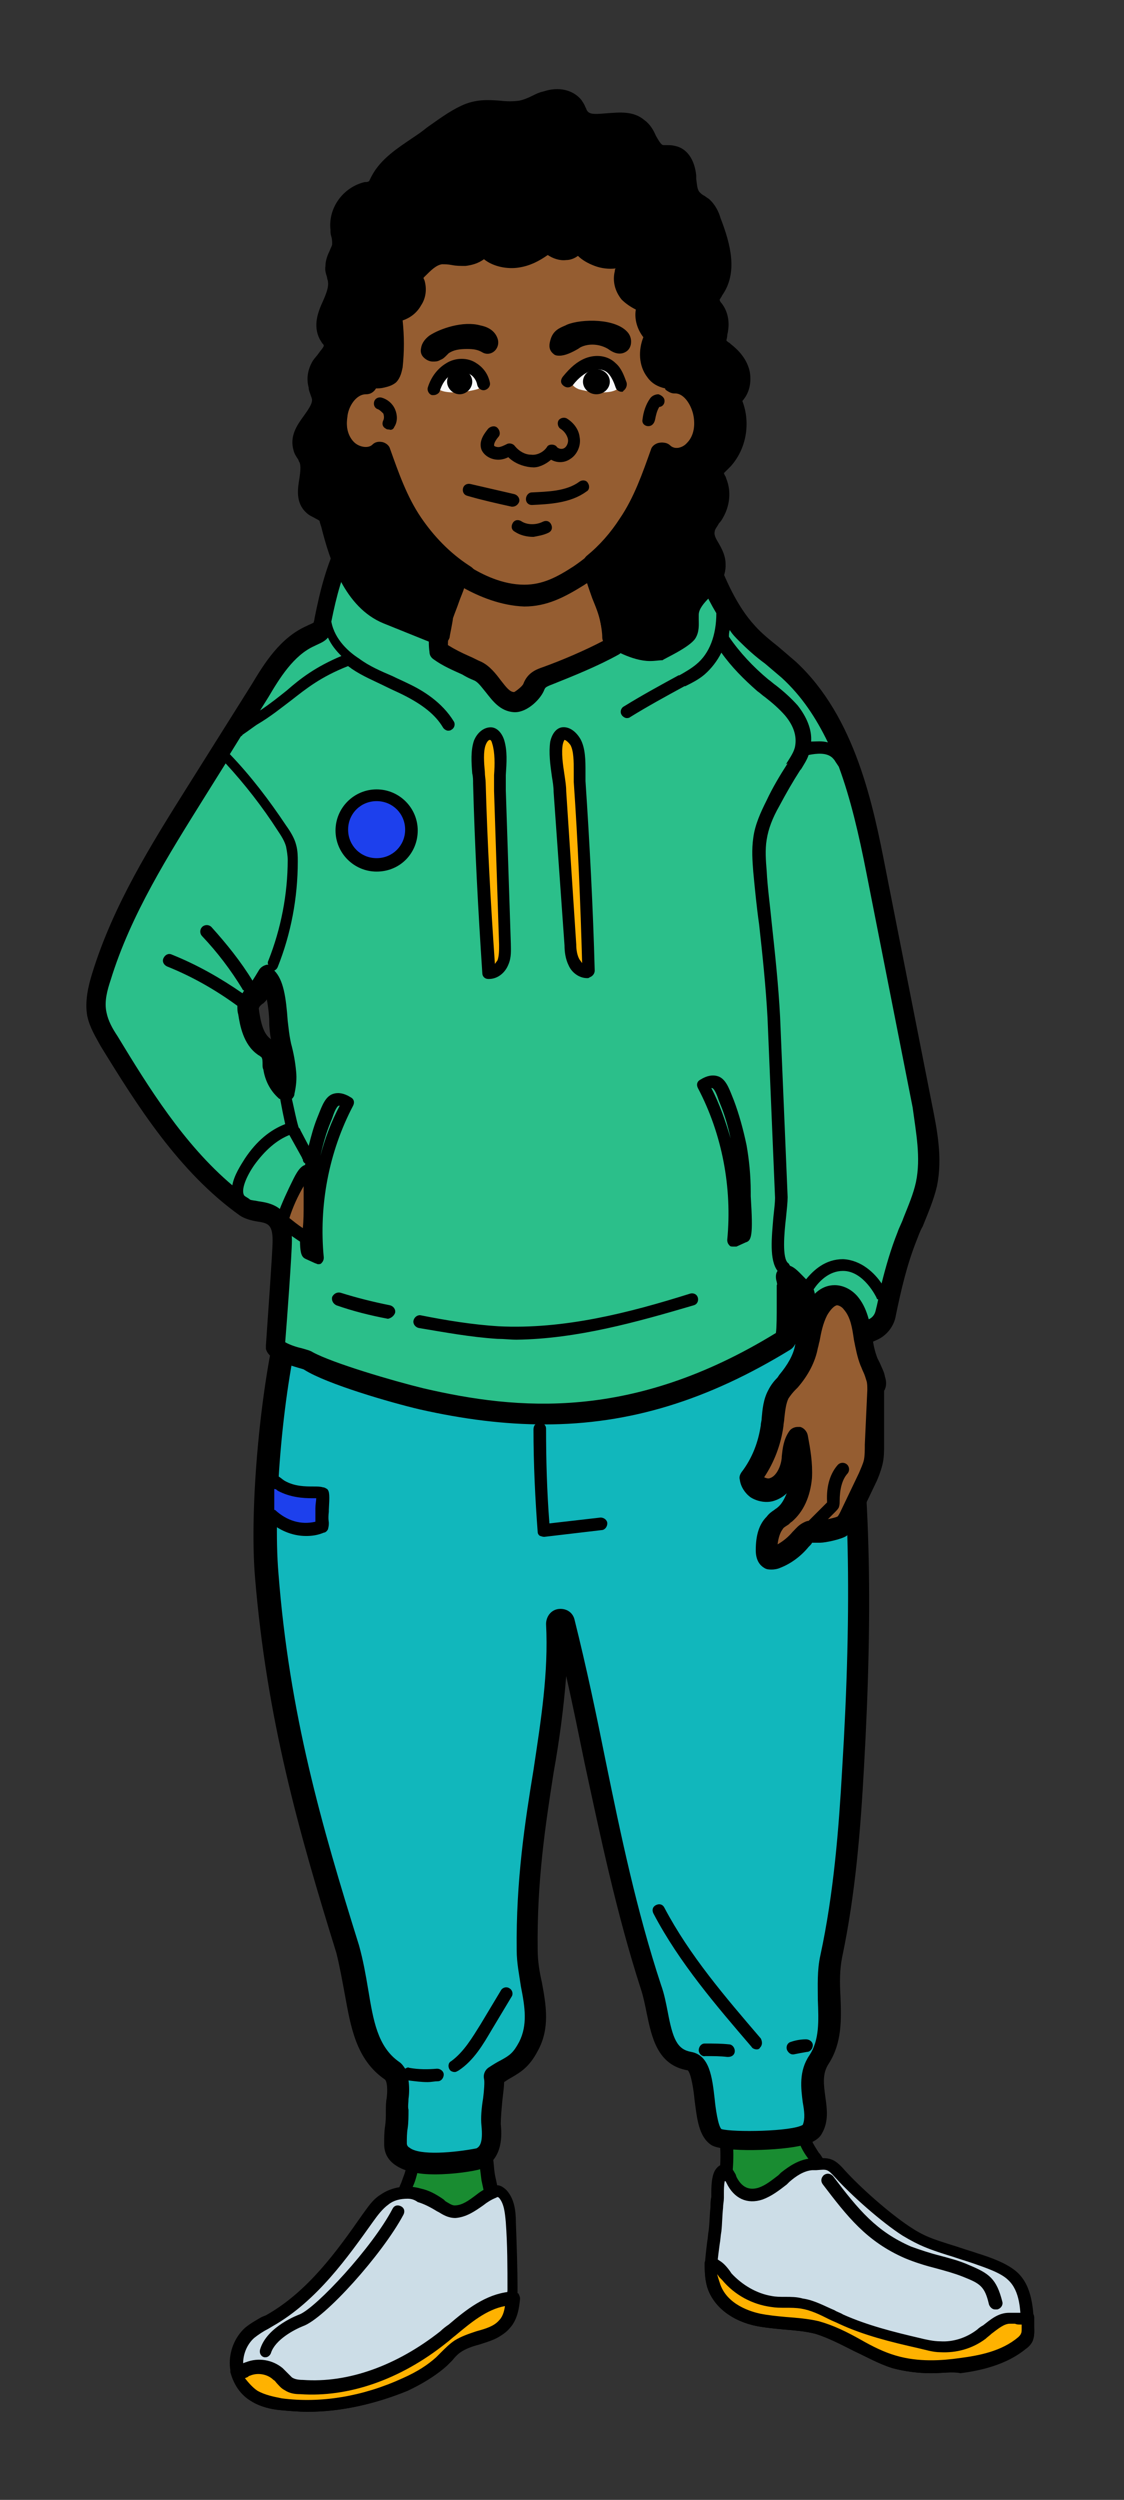 <svg xmlns="http://www.w3.org/2000/svg" xmlns:xlink="http://www.w3.org/1999/xlink" viewBox= "0 0 134 298" width="134px" height="298px">
<rect x="0" y="0" width="134" height="298" fill="#333333" stroke="none"/>
<g xmlns="http://www.w3.org/2000/svg" id="sam.svg">
<path id="Socks" fill="#198C31" d="M49.3,254.3C49.2,253.3,48.7,252.1,48.9,251.1C49.5,248.2,54.3,249.9,55.7,251.1C56.9,252.1,57.4,253.7,57.7,255.2C58,256.7,58,258.3,58.3,259.8C58.5,261.1,59,262.3,59,263.7C59.1,265,58.8,266.4,57.8,267.3C56.9,268.1,55.5,268.3,54.3,268.4C53,268.5,51.7,268.4,50.5,268C49.3,267.6,48.2,266.7,47.8,265.4C47.1,263.5,48.3,261.4,48.9,259.5C49.4,257.7,49.5,256,49.3,254.3zM86.2,261C86,262,85.7,263.1,86.1,264.1C86.5,265,87.5,265.6,88.4,266C90,266.6,91.7,266.9,93.4,266.8C94.8,266.7,96.3,266.3,97.2,265.2C97.8,264.5,98.2,263.7,98.3,262.8C98.6,261,98.2,259.2,97.3,257.7C96.8,257,96.2,256.3,95.9,255.5C95.6,254.7,95.7,253.8,95.6,253C95.2,250.5,92.8,248.7,90.3,248C89.3,247.7,88.2,247.6,87.2,247.9C84.5,248.8,85.8,251.4,86.1,253.4C86.7,255.9,86.7,258.5,86.2,261z"/>
<path id="SocksBorder" d="M53.5,269.1C52.5,269.1,51.3,269,50.2,268.6C48.7,268,47.5,266.9,47,265.6C46.4,263.8,47.1,262,47.7,260.5C47.9,260.1,48,259.7,48.2,259.2L48.2,259.2C48.7,257.7,48.8,256.1,48.6,254.5C48.6,254.2,48.5,253.9,48.4,253.5C48.2,252.7,48,251.8,48.2,251C48.4,250,49,249.3,50,249C51.9,248.3,55.1,249.5,56.3,250.6C57.4,251.6,58.2,253.1,58.5,255.1C58.6,255.9,58.7,256.7,58.8,257.4C58.9,258.2,58.9,258.9,59.1,259.7C59.2,260.2,59.3,260.6,59.4,261.1C59.6,261.9,59.8,262.8,59.9,263.7C60,265.5,59.5,267,58.5,267.9C57.4,268.9,55.9,269.1,54.5,269.2C54,269,53.7,269.1,53.5,269.1zM49.6,259.6L49.6,259.6C49.5,260,49.3,260.5,49.1,260.9C48.5,262.4,48,263.8,48.4,265C48.7,265.9,49.6,266.7,50.7,267.1C51.9,267.5,53.1,267.5,54.2,267.5C55.3,267.5,56.5,267.3,57.2,266.6C57.9,266,58.2,264.9,58.1,263.6C58,262.8,57.9,262.1,57.7,261.3C57.6,260.8,57.5,260.4,57.4,259.9C57.3,259.1,57.2,258.3,57.1,257.5C57,256.7,57,256,56.8,255.3C56.5,253.6,55.9,252.4,55.1,251.6C54.2,250.8,51.6,249.8,50.3,250.3C49.9,250.4,49.6,250.7,49.5,251.2C49.4,251.7,49.6,252.4,49.7,253C49.8,253.4,49.9,253.8,49.9,254.1C50.3,256,50.1,257.9,49.6,259.6zM92.6,267.6C91.1,267.6,89.6,267.3,88.1,266.8C86.7,266.2,85.8,265.5,85.4,264.5C84.9,263.4,85.2,262.2,85.4,261.2L85.5,260.9C86,258.5,86,256,85.6,253.5C85.5,253.2,85.4,252.8,85.4,252.4C85,250.7,84.3,248.1,87.2,247.1C88.2,246.8,89.3,246.8,90.7,247.2C93.1,247.9,96,249.7,96.5,252.8C96.6,253.1,96.6,253.5,96.6,253.9C96.6,254.4,96.6,254.8,96.8,255.2C97,255.7,97.3,256.1,97.6,256.6C97.8,256.8,97.9,257,98.1,257.3C99.2,258.9,99.6,261,99.3,263C99.1,264.1,98.6,265.1,98,265.8C97,266.8,95.5,267.5,93.7,267.6C93.2,267.6,92.9,267.6,92.6,267.6zM88.6,248.4C88.2,248.4,87.9,248.5,87.6,248.6C86.2,249.1,86.2,250,86.8,252.1C86.9,252.5,87,252.9,87.1,253.3C87.6,255.9,87.5,258.7,87,261.2L87,261.2L86.9,261.5C86.7,262.4,86.5,263.2,86.8,263.9C87,264.5,87.7,265,88.7,265.4C90.2,266,91.8,266.2,93.4,266.1C94.4,266,95.9,265.7,96.8,264.8C97.3,264.3,97.6,263.6,97.8,262.7C98.1,261.1,97.7,259.5,96.9,258.1C96.8,257.9,96.6,257.7,96.5,257.5C96.1,257,95.7,256.4,95.4,255.7C95.2,255.1,95.2,254.5,95.2,254C95.2,253.7,95.2,253.4,95.1,253.1C94.7,250.7,92.3,249.3,90.4,248.7C89.6,248.5,89.1,248.4,88.6,248.4zM86.2,261L86.2,261L86.2,261z"/>
<path id="Shoes" fill="#CCDDE7" d="M52.5,262.7C53.1,263.1,53.6,263.5,54.3,263.5C56,263.4,57.4,261.9,58.8,261.2C59,261.1,59.2,261.1,59.4,261.1C59.7,261.1,59.9,261.3,60,261.5C60.8,262.4,60.9,263.7,61,264.8C61.1,267.5,61.2,270.2,61.2,272.9C61.2,274.3,61.1,275.9,60.2,277C58.9,278.5,56.4,278.4,54.7,279.5C53.9,280,53.3,280.8,52.6,281.4C51.4,282.5,49.9,283.4,48.4,284.1C43.8,286.2,38.6,287.2,33.6,286.5C32.5,286.4,31.4,286.1,30.4,285.5C29.2,284.7,28.3,283.4,28.2,281.9C28.1,280.4,28.7,279,29.8,278C30.5,277.4,31.3,277,32.1,276.6C37.1,273.8,40.6,269,43.9,264.4C44.5,263.6,45.1,262.7,45.9,262.2C47.1,261.4,48.7,261.2,50.1,261.6C50.9,261.8,51.7,262.2,52.5,262.7zM85.3,265.9C85.4,264.6,85.5,263.3,85.6,261.9C85.6,261.2,85.5,259.5,86,258.9C86.6,258.2,86.8,259.1,87.2,259.7C87.9,261.1,89.1,261.8,90.6,261.3C91.7,260.9,92.7,260.1,93.6,259.4C94.5,258.7,95.6,257.9,96.7,257.9C98.6,257.8,98.8,257.6,100.2,259.1C102.2,261.3,105.6,264.4,108.1,265.9C110.6,267.5,111.6,267.6,115.8,269C117.4,269.5,119.8,270.2,121,271.4C122.6,272.9,122.7,275.5,122.7,277.7C122.7,278,122.7,278.4,122.6,278.6C122.5,278.9,122.3,279.1,122,279.2C119.9,280.9,117.2,281.6,114.6,281.9C111.9,282.2,109.2,282.3,106.6,281.6C103.4,280.6,100.7,278.3,97.4,277.5C95.1,276.9,92.7,277.1,90.4,276.6C88.1,276.1,85.7,274.8,85,272.4C84.5,270.3,85.1,267.9,85.3,265.9z"/>
<path id="ShoesBorder" d="M36.7,287.5C35.6,287.5,34.5,287.4,33.4,287.3C32.3,287.2,31,286.9,29.9,286.2C28.5,285.3,27.5,283.7,27.4,282C27.3,280.3,28,278.6,29.2,277.5C29.8,277,30.5,276.6,31.2,276.2L31.7,276C36.7,273.2,40.2,268.3,43.2,264C43.8,263.2,44.4,262.2,45.4,261.6C46.7,260.7,48.5,260.4,50.2,260.9C51.1,261.1,51.9,261.5,52.9,262.2L53.1,262.4C53.6,262.7,53.9,262.9,54.2,262.9C55.1,262.9,55.9,262.3,56.7,261.7C57.2,261.3,57.8,260.9,58.4,260.7C58.6,260.6,59,260.5,59.3,260.5C59.7,260.5,60.1,260.8,60.4,261.1C61.3,262.1,61.5,263.5,61.5,264.9C61.6,267.6,61.7,270.4,61.7,273.1C61.7,274.7,61.6,276.4,60.5,277.7C59.6,278.8,58.3,279.1,57.1,279.5C56.3,279.7,55.5,280,54.9,280.4C54.4,280.7,54,281.1,53.6,281.6C53.4,281.8,53.2,282,53,282.2C51.9,283.2,50.5,284.1,48.6,285C44.7,286.6,40.6,287.5,36.7,287.5zM48.6,262.1C47.7,262.1,46.9,262.3,46.3,262.8C45.6,263.3,45,264.1,44.5,264.8C41.5,269,37.8,274.3,32.5,277.3L32,277.6C31.4,277.9,30.8,278.3,30.3,278.7C29.4,279.5,28.9,280.8,29,282C29.1,283.2,29.8,284.4,30.8,285C31.7,285.5,32.7,285.7,33.7,285.9C38.3,286.5,43.3,285.7,48.1,283.5C49.9,282.7,51.1,281.9,52.1,281C52.3,280.8,52.5,280.6,52.7,280.4C53.2,279.9,53.7,279.4,54.3,279C55.1,278.5,56,278.2,56.9,277.9C58,277.6,59,277.3,59.6,276.6C60.4,275.7,60.4,274.3,60.5,273C60.5,270.3,60.5,267.6,60.3,264.9C60.2,263.8,60.1,262.7,59.5,262C59.4,261.9,59.3,261.9,59.3,261.9C59.3,261.9,59.3,261.9,59.1,262C58.6,262.2,58.1,262.5,57.6,262.9C56.6,263.6,55.6,264.3,54.3,264.4C53.4,264.4,52.8,264,52.3,263.7L52.1,263.6C52.1,263.6,52.1,263.6,52.1,263.6C51.3,263.1,50.5,262.7,49.8,262.5C49.4,262.2,49,262.1,48.6,262.1zM111,282.9C109.5,282.9,107.9,282.7,106.4,282.3C104.8,281.8,103.4,281,101.9,280.3C100.3,279.5,98.8,278.7,97.2,278.2C96,277.9,94.8,277.8,93.6,277.7C92.5,277.6,91.4,277.5,90.3,277.3C87.2,276.7,85,274.9,84.3,272.6C83.8,270.9,84.1,269.1,84.3,267.3C84.4,266.8,84.4,266.3,84.5,265.8L84.5,265.8C84.6,264.9,84.6,264,84.7,263.1C84.7,262.7,84.7,262.3,84.8,261.9C84.8,261.8,84.8,261.6,84.8,261.4C84.8,260.2,84.9,259.1,85.4,258.5C85.8,258,86.2,258,86.5,258C87.1,258.1,87.4,258.7,87.7,259.2L87.8,259.5C88.6,261.1,89.7,261,90.4,260.8C91.3,260.5,92,259.9,92.8,259.3L93.1,259C94.1,258.2,95.3,257.4,96.7,257.3L97.2,257.3C98.8,257.2,99.4,257.2,100.7,258.7C102.6,260.8,106,263.8,108.4,265.4C110.2,266.6,111.2,266.9,113.4,267.6C114.1,267.8,114.9,268.1,115.9,268.4L116.5,268.6C118.1,269.1,120.1,269.8,121.3,270.9C123.1,272.6,123.2,275.3,123.3,277.8C123.3,278.2,123.3,278.6,123.1,279.1C122.9,279.5,122.6,279.8,122.3,280C120,281.9,116.9,282.6,114.5,282.9C113.6,282.7,112.3,282.9,111,282.9zM86.4,260C86.3,260.5,86.3,261.1,86.3,261.4C86.3,261.6,86.3,261.9,86.3,262C86.3,262.4,86.2,262.8,86.2,263.2C86.1,264.1,86.1,265.1,86,266L86,266C85.9,266.5,85.9,267,85.8,267.5C85.6,269.1,85.3,270.7,85.7,272.1C86.5,274.8,89.6,275.6,90.5,275.8C91.5,276,92.5,276.1,93.6,276.2C94.9,276.3,96.2,276.4,97.5,276.7C99.3,277.2,100.9,278,102.5,278.9C103.9,279.7,105.3,280.4,106.7,280.8C109.4,281.6,112.2,281.4,114.3,281.1C116.6,280.8,119.3,280.3,121.3,278.6C121.4,278.5,121.6,278.3,121.6,278.2C121.7,278.1,121.7,277.8,121.7,277.6C121.7,275.4,121.6,273.1,120.2,271.8C119.3,270.9,117.4,270.3,116,269.8L115.4,269.6C114.4,269.3,113.6,269,112.9,268.8C110.7,268.1,109.6,267.7,107.6,266.5C105.1,264.9,101.5,261.7,99.6,259.6C98.6,258.5,98.6,258.6,97.3,258.7L96.8,258.7C95.8,258.8,94.9,259.4,94.1,260.1L93.8,260.4C92.9,261.1,92,261.8,90.9,262.2C89.1,262.8,87.5,262.1,86.6,260.2C86.5,260,86.5,260,86.4,260zM85.3,265.9L85.3,265.9L85.3,265.9zM32.3,280.5C32.8,278.9,35.1,277.7,36.1,277.3C38.7,276.4,45.6,268.7,48.1,264C48.3,263.6,48.2,263.2,47.8,263C47.4,262.8,47,262.9,46.8,263.3C44.4,267.9,37.7,275.1,35.7,275.9C35.7,275.9,31.8,277.3,31,280.1C30.9,280.5,31.1,280.9,31.5,281C31.6,281,31.6,281,31.7,281C31.9,281,32.2,280.8,32.3,280.5zM118.9,275.3C119.3,275.2,119.6,274.8,119.5,274.4C118.8,271.6,117.9,271,115.5,270C114.4,269.5,113.2,269.2,112.1,268.9C110.9,268.6,109.7,268.2,108.6,267.8C104.5,266,102.4,263.5,99.3,259.4C99,259.1,98.6,259,98.2,259.3C97.9,259.6,97.8,260,98.1,260.4C101,264.2,103.3,267.2,107.9,269.2C109.1,269.7,110.4,270.1,111.6,270.4C112.7,270.7,113.8,271,114.8,271.4C116.8,272.2,117.4,272.5,117.9,274.7C118,275,118.3,275.3,118.6,275.3C118.8,275.3,118.8,275.3,118.9,275.3z"/>
<path id="Pants" fill="#11B7BC" d="M31.9,187.6C33.2,203.8,36.7,216.6,41.5,232.1C43.2,237.5,42.4,243.5,46.8,246.6C48.1,247.5,47.4,249.7,47.5,251.4C47.6,252.8,47.3,254,47.3,255.3C47.4,259.2,57.1,257.1,57.1,257.1C58.6,256.5,58.7,254.8,58.6,253.1C58.5,251.5,59.1,248.3,58.9,247.4C61,246,61.9,246,63,243.8C64.9,240.3,62.9,236.3,62.8,232.3C62.6,216.1,66.9,205.4,66.3,193.3C66.3,192.7,67.1,192.6,67.2,193.2C70.9,207.9,72.9,222.4,77.6,236.7C78.8,240.5,78.4,245,82.2,245.6C84.6,246,83.4,253.3,85.4,254.7C86.3,255.3,96,255.3,96.8,253.8C98,251.5,95.7,248.4,97.6,245.5C99.9,242,98.2,237.3,99.1,233.2C100.7,225.8,101.3,218.3,101.7,210.8C102.6,194.6,102.7,178.2,100.5,162.1C100,158.9,99.5,155.5,97.7,152.8C94.9,148.5,89.7,146.5,84.7,145.7C78.2,144.7,71.5,145.3,64.9,145.6C59.8,145.8,54.7,145.9,49.7,146.9C44.4,148,36.4,150.8,34.8,156.7C32.6,164.8,31.2,179.3,31.9,187.6z"/>
<path id="PantsBorder" d="M54.2,247C54,247,53.7,246.9,53.6,246.7C53.4,246.4,53.4,245.9,53.8,245.7C55.3,244.6,56.3,242.9,57.3,241.3L59.7,237.3C59.9,236.9,60.4,236.8,60.7,237C61.1,237.2,61.2,237.7,61,238L58.6,242C57.6,243.7,56.5,245.6,54.7,246.8C54.5,246.9,54.4,247,54.2,247zM90.6,244.1C90.9,243.8,90.9,243.4,90.7,243C86.5,238.1,82.2,233.1,79.2,227.4C79,227,78.6,226.9,78.2,227.1C77.8,227.3,77.7,227.7,77.9,228.1C81,234,85.4,239.1,89.6,244C89.7,244.2,90,244.3,90.2,244.3C90.3,244.3,90.5,244.3,90.6,244.1zM87.6,244.5C87.6,244.1,87.3,243.7,86.9,243.7C86,243.6,85,243.6,84,243.6C83.6,243.6,83.3,244,83.3,244.4C83.3,244.8,83.7,245.2,84.1,245.1C85,245.1,85.9,245.1,86.7,245.2C86.7,245.2,86.8,245.2,86.8,245.2C87.3,245.2,87.6,244.9,87.6,244.5zM94.6,244.9C95.1,244.8,95.6,244.7,96.2,244.6C96.6,244.6,96.9,244.2,96.9,243.8C96.9,243.4,96.5,243.1,96.1,243.1C95.5,243.1,94.9,243.2,94.3,243.4C93.9,243.5,93.7,243.9,93.8,244.3C93.9,244.6,94.2,244.9,94.5,244.9C94.5,244.9,94.6,244.9,94.6,244.9zM103,210.7C102.6,218,102,225.7,100.4,233.3C100.1,234.8,100.1,236.3,100.2,238C100.3,240.7,100.4,243.5,98.8,246C98,247.2,98.2,248.5,98.4,250C98.6,251.4,98.8,252.9,98,254.3C97.7,254.9,97,255.4,95.8,255.7C93.2,256.4,86.2,256.6,84.8,255.7C83.3,254.7,83.1,252.6,82.8,250.3C82.7,249.2,82.4,247.2,82,246.8C78.4,246.2,77.7,242.9,77.1,240C76.9,239,76.7,238,76.4,237.1C73.5,228.1,71.6,219,69.7,210.2C69,206.8,68.3,203.3,67.5,199.8C67.2,203.6,66.7,207.4,66,211.3C65,217.7,64,224.3,64.1,232.4C64.1,233.7,64.3,235,64.6,236.3C65.1,239,65.6,241.8,64.1,244.5C63.1,246.4,62.1,247,60.9,247.7C60.7,247.8,60.4,248,60.1,248.2C60.1,248.7,60,249.4,59.9,250.3C59.8,251.3,59.7,252.5,59.7,253.2C59.8,254.2,60.1,257.4,57.4,258.5C57.3,258.5,57.3,258.5,57.2,258.6C56.5,258.8,54.2,259.2,51.8,259.2C50,259.2,48.2,258.9,47,258C46.2,257.4,45.8,256.6,45.8,255.6C45.8,254.9,45.8,254.2,45.9,253.5C46,252.9,46,252.3,46,251.7C46,251.2,46,250.6,46.1,250.1C46.2,249.3,46.2,248.2,45.9,247.9C42.4,245.5,41.8,241.5,41.1,237.7C40.8,236.1,40.5,234.4,40.1,232.8C35.6,218.3,31.8,204.9,30.4,188C29.7,179.5,31.1,164.8,33.3,156.5C35.1,149.8,44,146.9,49.2,145.8C53.5,144.9,58,144.7,62.3,144.5C63.1,144.5,63.8,144.4,64.6,144.4C65.6,144.4,66.7,144.3,67.7,144.2C73.3,143.9,79,143.6,84.6,144.5C89.1,145.2,95.2,147.1,98.5,152.1C100.4,155.1,101.1,158.6,101.5,161.9C103.8,175.8,104.1,191.4,103,210.7zM99.3,162.2C98.9,159.1,98.3,155.9,96.7,153.4C93.9,149.2,88.5,147.5,84.5,146.9C79.1,146.1,73.5,146.3,68.1,146.6C67.1,146.7,66,146.7,65,146.8C64.2,146.8,63.5,146.9,62.7,146.9C58.5,147.1,54.1,147.2,50,148.1C46.3,148.9,37.6,151.3,36,157C33.8,165.1,32.5,179.4,33.2,187.6C34.5,204.3,38.3,217.5,42.8,231.9C43.3,233.7,43.6,235.4,43.9,237.2C44.5,240.8,45,244,47.6,245.8C47.9,246,48.1,246.3,48.3,246.6C48.5,246.5,48.6,246.4,48.8,246.5C49.9,246.7,51,246.7,52.1,246.6C52.5,246.6,52.9,246.9,52.9,247.3C52.9,247.7,52.6,248.1,52.2,248.1C51.8,248.1,51.4,248.2,51,248.2C50.2,248.2,49.5,248.1,48.7,248C48.8,248.7,48.8,249.5,48.7,250.2C48.7,250.7,48.6,251.1,48.7,251.5C48.7,252.3,48.7,253,48.6,253.7C48.5,254.3,48.5,254.9,48.5,255.5C48.5,255.7,48.6,255.9,48.8,256C50,257,54.2,256.6,56.8,256.1C57.2,255.9,57.6,255.4,57.4,253.4C57.3,252.5,57.4,251.3,57.6,250.1C57.7,249.3,57.8,248.1,57.7,247.8C57.6,247.3,57.8,246.8,58.2,246.5C58.8,246.1,59.3,245.8,59.7,245.6C60.8,245,61.2,244.7,61.9,243.4C62.9,241.4,62.6,239.3,62.1,236.8C61.9,235.4,61.6,234,61.6,232.5C61.5,224.2,62.6,217.1,63.6,211C64.5,205,65.4,199.4,65.1,193.6C65.1,192.7,65.7,191.9,66.6,191.8C67.5,191.7,68.3,192.2,68.5,193.1C69.9,198.7,71.1,204.4,72.2,209.9C74,218.7,75.9,227.8,78.8,236.6C79.2,237.7,79.4,238.8,79.6,239.8C80.2,243,80.7,244.3,82.4,244.6C84.6,245,84.9,247.6,85.2,250.2C85.3,251.3,85.6,253.4,86,253.8C87.4,254.2,94.4,254.1,95.7,253.3C96,252.6,95.9,251.7,95.7,250.6C95.5,249,95.2,246.9,96.5,245C97.7,243.2,97.6,240.9,97.5,238.4C97.5,236.7,97.4,234.9,97.8,233.1C99.4,225.7,100,218,100.4,210.9C101.6,191.4,101.3,176,99.3,162.2zM64.9,183.2L71.7,182.4C72.1,182.4,72.4,182,72.4,181.6C72.4,181.2,72,180.9,71.6,180.9L65.5,181.6C65.2,177.8,65.1,174,65.1,170.3C65.1,169.9,64.8,169.6,64.3,169.6C64.3,169.6,64.3,169.6,64.3,169.6C63.9,169.6,63.6,169.9,63.6,170.4C63.6,174.5,63.8,178.6,64.1,182.6C64.1,182.8,64.2,183,64.4,183.1C64.5,183.1,64.6,183.2,64.9,183.2C64.8,183.2,64.9,183.2,64.9,183.2z"/>
<path id="Hoodie" fill="#2BBF8A" d="M95.6,153.7C96.7,154.9,95.2,157.1,96.2,158.3C96.8,159.1,97.8,159.4,98.8,159.6C100.4,160,102.8,159.1,104.2,158.4C105,158,105.6,157.3,105.8,156.4C106.5,153.3,107.2,150.2,108.4,147.2C109.2,145.2,110.2,143.2,110.7,141C111.3,137.9,110.7,134.8,110.1,131.7C108.3,122.4,106.4,113.1,104.6,103.8C102.9,95.1,100.8,85.7,94.2,79.7C92.6,78.2,90.7,77,89.3,75.4C84.3,70,83.9,61.4,78.5,56.4C75.8,53.9,72,52.7,68.3,52.4C64.6,52.1,60.9,52.7,57.3,53.5C54,54.2,49.1,56.4,49.1,56.4C42,61.6,40.2,67.2,38.9,73.9C38.8,74.2,38.8,74.6,38.6,74.9C38.3,75.3,37.8,75.5,37.3,75.7C34.6,76.9,32.8,79.6,31.2,82.2C28.7,86.2,26.2,90.3,23.6,94.3C19.2,101.3,14.8,108.4,12.3,116.4C11.8,117.9,11.4,119.4,11.8,120.9C12,122,12.7,123.1,13.3,124.1C17.8,131.4,22.5,139,29.6,144C30.9,145,34,143.7,34,148C34,149.6,33.2,160.6,33.2,160.6C33.4,161.4,36.6,162,37.2,162.3C39.8,163.7,47.2,165.9,50.7,166.7C64.5,169.9,77.9,169.6,93.9,159.8C94.5,159.4,94.2,155.9,94.3,153.2C93.9,152.3,93.1,151,95.6,153.7zM34,129.9C33.2,129.3,32.7,128.3,32.6,127.3C32.5,126.6,32.6,125.7,32.1,125.2C31.9,125,31.7,124.9,31.4,124.7C30.2,123.8,29.8,122.2,29.6,120.7C29.5,120.3,29.5,120,29.6,119.6C29.7,119.1,30.2,118.7,30.6,118.3C31.2,117.7,31.6,117,32,116.3C33.3,117.4,33.2,122.1,33.6,123.9C33.9,125.1,34.2,126.3,34.2,127.5C34.3,128.4,34.2,129.2,34,129.9z"/>
<path id="HoodieBorder" d="M87.4,148.6C87.2,148.6,87.1,148.6,87,148.5C86.8,148.3,86.7,148.1,86.7,147.8C87.3,141.6,86.1,135.2,83.2,129.7C83,129.3,83.1,128.9,83.5,128.7C84.3,128.2,85,128.1,85.6,128.3C86.5,128.6,86.9,129.7,87.3,130.7L87.5,131.2C88.1,132.8,88.6,134.6,89,136.5C89.3,138.2,89.5,140.1,89.5,142.1C89.5,142.2,89.5,142.3,89.5,142.6C89.8,147.3,89.6,147.9,88.9,148.1L87.8,148.6C87.6,148.6,87.5,148.6,87.4,148.6zM84.8,129.7C85.8,131.6,86.5,133.7,87.1,135.7C86.8,134.3,86.4,132.9,85.9,131.7L85.9,131.7L85.7,131.2C85.5,130.6,85.2,129.8,84.9,129.7C84.9,129.7,84.9,129.7,84.8,129.7zM47.1,156.5C47.2,156.1,46.9,155.7,46.5,155.6C44.5,155.2,42.5,154.7,40.6,154.1C40.2,154,39.8,154.2,39.6,154.6C39.5,155,39.7,155.4,40.1,155.6C42.1,156.3,44.1,156.8,46.2,157.2C46.2,157.2,46.3,157.2,46.3,157.2C46.7,157.1,47,156.8,47.1,156.5zM82.7,155.6C83.1,155.5,83.3,155.1,83.2,154.7C83.1,154.3,82.7,154.1,82.3,154.2C75,156.5,67.2,158.5,59.4,158.1C56.3,157.9,53.2,157.4,50.2,156.8C49.8,156.7,49.4,157,49.3,157.4C49.2,157.8,49.5,158.2,49.9,158.3C52.9,158.8,56.1,159.4,59.3,159.6C60.1,159.6,60.8,159.7,61.6,159.7C68.8,159.6,75.9,157.6,82.7,155.6zM111.1,131.6L105.6,103.7C104.1,96,102,85.5,94.9,78.9C94.2,78.3,93.5,77.7,92.8,77.1C91.8,76.3,90.8,75.5,90,74.6C87.8,72.2,86.5,69.1,85.2,65.8C83.7,62.1,82.2,58.3,79.1,55.5C75.6,52.3,71.3,51.4,68.2,51.2C64.3,50.9,60.4,51.6,56.8,52.3C53.4,53,48.6,55.2,48.4,55.3C48.3,55.3,48.2,55.4,48.2,55.4C40.6,61,38.8,67.2,37.5,73.7C37.5,73.9,37.4,74.1,37.4,74.2C37.3,74.3,37,74.4,36.8,74.5L36.6,74.6C33.4,76,31.5,79.1,30,81.6L22.4,93.7C18,100.7,13.5,107.9,11,116C10.5,117.6,10.1,119.4,10.4,121.1C10.7,122.5,11.4,123.6,12,124.7C16.3,131.7,21.3,139.7,28.6,144.9C29.2,145.3,30,145.5,30.6,145.6C31.9,145.8,32.5,145.9,32.5,147.9C32.5,149.2,31.9,157.4,31.7,160.4C31.7,160.5,31.7,160.7,31.7,160.8C32,161.9,33.4,162.4,35.4,163C35.7,163.1,36.2,163.2,36.3,163.3C39,165,46.6,167.2,50,168C55.3,169.2,60.2,169.8,64.9,169.8C75.1,169.8,84.4,166.9,94.2,160.9C94.7,160.6,95,160,95.1,159.1C95.1,159.1,95.1,159.1,95.1,159.2C96,160.3,97.3,160.7,98.4,161C100.3,161.4,102.9,160.5,104.6,159.7C105.7,159.2,106.6,158.1,106.8,156.8C107.4,153.9,108.1,150.8,109.3,147.8C109.5,147.3,109.7,146.7,110,146.2C110.6,144.7,111.3,143.1,111.7,141.4C112.4,138,111.7,134.6,111.1,131.6zM87,75.1C87.3,75.6,87.7,76,88.1,76.4C89.1,77.4,90.1,78.3,91.2,79.1C91.9,79.7,92.5,80.2,93.2,80.8C95.6,83,97.3,85.6,98.7,88.5C98,88.3,97.3,88.4,96.7,88.4C96.8,87,96.2,85.5,95.1,84.1C94.3,83.2,93.4,82.4,92.5,81.7C92.2,81.5,91.9,81.2,91.6,81C89.8,79.5,88.2,77.8,86.9,75.9C86.9,75.7,86.9,75.4,87,75.1zM37.5,77L37.7,76.9C38.1,76.7,38.7,76.5,39.1,76C39.5,76.9,40.1,77.6,40.7,78.2C37.6,79.5,35.8,80.9,34.2,82.3C33.2,83.1,32.2,83.9,31,84.7L32,83.1C33.3,80.9,35,78.1,37.5,77zM27.7,141.3C21.9,136.4,17.7,129.6,14,123.5C13.4,122.6,12.9,121.7,12.7,120.7C12.4,119.4,12.8,118,13.2,116.8C15.6,109,20.1,101.9,24.4,95L26.9,91C29.2,93.5,31.3,96.2,33.1,99C33.5,99.6,33.9,100.2,34.1,100.9C34.2,101.4,34.3,102,34.3,102.5C34.3,106.6,33.5,110.7,32,114.5C31.9,114.7,31.9,114.9,32,115C31.9,115,31.9,115,31.8,115C31.4,115.1,31.1,115.3,30.9,115.6C30.6,116.1,30.3,116.6,30.1,116.9C28.7,114.6,27,112.5,25.2,110.5C24.9,110.2,24.4,110.2,24.1,110.5C23.8,110.8,23.8,111.3,24.1,111.6C25.9,113.5,27.5,115.6,28.9,117.9C28.9,118,29,118,29.1,118.1C29,118.2,29,118.3,28.9,118.4C26.3,116.6,23.5,115,20.5,113.8C20.1,113.6,19.7,113.8,19.5,114.2C19.3,114.6,19.5,115,19.9,115.2C22.9,116.4,25.7,118,28.3,119.9C28.3,120.3,28.3,120.6,28.4,120.9C28.6,122.2,29,124.5,30.7,125.7C30.8,125.8,30.9,125.8,31,125.9C31.1,126,31.2,126,31.2,126.1C31.3,126.2,31.3,126.6,31.3,126.9C31.3,127.1,31.3,127.3,31.4,127.5C31.6,128.8,32.2,130,33.2,130.9C33.3,131,33.3,131,33.4,131C33.6,132.1,33.8,133.1,34,134C32.2,134.7,30.6,136,29.2,138.1C28.7,138.9,27.9,140.1,27.7,141.3zM32.3,123.9L32.2,123.8C31.4,123.2,31.1,121.9,30.9,120.6C30.9,120.4,30.8,120.2,30.9,120.1C30.9,120,31.2,119.7,31.4,119.6L31.6,119.4C31.7,119.3,31.8,119.2,31.8,119.1C32,120.1,32.1,121.2,32.1,121.8C32.1,122.6,32.2,123.3,32.3,123.9zM92.6,152.8C92.6,152.9,92.7,153.1,92.6,153.2C92.6,154,92.6,154.8,92.6,155.6C92.6,156.7,92.6,158.3,92.5,158.9C75.4,169.4,61.7,168.1,50.5,165.5C46.8,164.6,39.7,162.5,37.3,161.2C37,161,36.6,160.9,35.9,160.7C35.4,160.6,34.5,160.3,34,160C34.2,157.6,34.8,149.4,34.8,147.9C34.8,143.8,32.2,143.4,30.8,143.2C30.4,143.1,30,143.1,29.8,143C29.6,142.8,29.3,142.7,29.1,142.5C28.7,141.8,29.4,140.2,30.3,138.9C31.6,137.1,33,135.9,34.5,135.3L36,138C36,138.1,36.1,138.2,36.1,138.2C36.1,138.4,36.2,138.6,36.4,138.7C36.1,140.3,36,142.1,35.9,144.1C35.9,144.2,35.9,144.3,35.9,144.6C35.6,149.3,35.8,149.8,36.5,150.1L37.6,150.6C37.7,150.6,37.8,150.7,37.9,150.7C38.1,150.7,38.2,150.7,38.3,150.6C38.5,150.4,38.6,150.2,38.6,149.9C38,143.7,39.2,137.3,42.1,131.8C42.3,131.4,42.2,131,41.8,130.8C41,130.3,40.3,130.2,39.7,130.4C38.8,130.7,38.4,131.8,38,132.8L37.8,133.3C37.4,134.3,37.1,135.4,36.8,136.6L35.8,134.7C35.8,134.6,35.7,134.5,35.6,134.4C35.6,134.4,35.6,134.4,35.6,134.4C35.3,133.4,35.1,132.3,34.8,131C35,130.8,35.1,130.6,35.1,130.4C35.3,129.5,35.4,128.6,35.3,127.7C35.2,126.6,35,125.5,34.7,124.4L34.6,123.9C34.5,123.4,34.4,122.6,34.3,121.7C34.1,118.9,33.8,116.8,32.7,115.7C32.9,115.6,33,115.5,33.1,115.3C34.7,111.3,35.5,107,35.5,102.7C35.5,102.1,35.5,101.4,35.3,100.7C35.1,99.9,34.6,99.1,34.1,98.4C32.1,95.4,29.9,92.5,27.4,89.9L28.7,87.8C28.8,87.7,28.9,87.7,28.9,87.6C29.5,87.2,30.3,86.6,30.6,86.4C32.3,85.4,33.5,84.4,34.7,83.5C36.5,82.1,38.2,80.7,41.5,79.4C41.6,79.5,41.8,79.6,41.9,79.7C43.2,80.6,44.7,81.2,46.1,81.9C46.7,82.2,47.4,82.5,48,82.8C50.4,84,51.9,85.2,52.8,86.7C52.9,86.9,53.2,87.1,53.4,87.1C53.5,87.1,53.7,87.1,53.8,87C54.2,86.8,54.3,86.3,54.1,86C52.7,83.7,50.4,82.3,48.7,81.5C48.1,81.2,47.4,80.9,46.8,80.6C45.4,80,44,79.4,42.8,78.5C41.7,77.8,39.9,76.3,39.5,74.1C40.7,68.1,42.4,62.8,49.1,57.8C49.8,57.5,54,55.6,56.9,55C60.4,54.3,64,53.7,67.6,53.9C71.4,54.2,74.7,55.5,77,57.5C79.6,59.9,81,63.3,82.5,66.9C83.3,69,84.2,71.1,85.4,73.1C85.4,75.7,84.6,77.9,83,79.2C82.4,79.7,81.7,80.1,81,80.5L80.9,80.5C78.7,81.7,76.5,82.9,74.4,84.2C74,84.4,73.9,84.9,74.1,85.2C74.2,85.4,74.5,85.6,74.7,85.6C74.8,85.6,75,85.6,75.1,85.5C77.2,84.2,79.4,83,81.6,81.8L81.7,81.8C82.5,81.4,83.3,81,84,80.4C84.8,79.7,85.5,78.8,86,77.8C87.2,79.5,88.7,81,90.3,82.4C90.6,82.6,90.9,82.9,91.2,83.1C92.1,83.8,92.9,84.5,93.6,85.3C94.6,86.5,95,87.7,94.8,88.9C94.7,89.6,94.2,90.3,93.7,91.1L93.9,91C93,92.4,92.1,93.9,91.4,95.4C90.7,96.8,90,98.3,89.8,99.9C89.6,101.3,89.7,102.6,89.8,103.9C90,106,90.2,108.1,90.5,110.2C90.9,113.8,91.3,117.6,91.5,121.3L92.4,142.8C92.4,143.3,92.3,144.2,92.2,145.1C92,147.5,91.7,150.2,92.7,151.5C92.4,151.9,92.5,152.5,92.6,152.8zM38.2,137.8C38.5,136.4,38.9,135,39.4,133.8L39.6,133.3C39.8,132.7,40.1,131.9,40.4,131.8C40.4,131.8,40.4,131.8,40.5,131.8C40.5,131.8,40.5,131.8,40.5,131.8C39.5,133.7,38.7,135.8,38.2,137.8zM104.4,156.2C104.3,156.7,104,157.1,103.5,157.3C101.5,158.2,99.9,158.7,98.9,158.4C98.2,158.2,97.4,158,97.1,157.5C97,157.3,97.1,156.7,97.1,156.2C97.2,155.5,97.3,154.5,97,153.7C97.6,152.8,98.8,151.5,100.5,151.5C100.5,151.5,100.5,151.5,100.5,151.5C103,151.5,104.5,154.7,104.5,154.7C104.5,154.8,104.6,154.9,104.7,154.9C104.6,155.4,104.5,155.8,104.4,156.2zM109.2,140.9C108.9,142.3,108.3,143.7,107.7,145.2C107.5,145.8,107.2,146.3,107,146.9C106.2,148.9,105.6,151,105.1,153C104.3,151.8,102.7,150.2,100.5,150.1C100.5,150.1,100.5,150.1,100.5,150.1C98.4,150.1,97,151.4,96.1,152.5C95.3,151.7,94.8,151.1,94.2,150.9C94.1,150.8,94.1,150.7,94,150.6C93.2,150.1,93.5,146.9,93.7,145.2C93.8,144.2,93.9,143.3,93.9,142.7L93,121.2C92.8,117.4,92.4,113.7,92,110C91.8,107.9,91.5,105.8,91.4,103.8C91.3,102.6,91.2,101.3,91.4,100.1C91.6,98.8,92.1,97.5,92.9,96.1C93.7,94.6,94.5,93.2,95.4,91.8L95.5,91.7C95.8,91.2,96.2,90.6,96.4,90C96.4,90,96.4,90,96.4,90C97.4,89.8,98.5,89.7,99.2,90.3C99.3,90.4,99.5,90.6,99.6,90.8L100,91.4C101.4,95.2,102.4,99.5,103.3,104.1L108.8,132C109.2,135,109.8,138,109.2,140.9z"/>
<path id="Body" fill="#955D31" d="M82.9,53.7C81.9,54.8,80,55,78.9,54C77.9,56.9,76.8,59.9,75.1,62.5C73.9,64.3,72.5,65.9,70.8,67.3C71.2,69.8,72.3,71.5,72.8,74C73,75.1,73.1,75.9,73.1,77.1C70.7,78.5,67.9,79.6,65.2,80.6C64.4,80.9,63.8,81.1,63.6,81.9C63.3,82.7,62,83.8,61.3,83.7C59.4,83.6,58.7,80.9,56.9,80C55.3,79.2,53.7,78.6,52.2,77.6C52,76.3,52.2,74.8,52.7,73.5C53.2,72,54,69.6,54.5,68C52.4,66.5,50.6,64.6,49.2,62.5C47.5,59.9,46.4,57,45.4,54C44.3,55,42.4,54.8,41.4,53.7C40.4,52.6,40.1,51,40.3,49.5C40.5,47.6,41.9,45.6,43.8,45.7C42.7,40.5,44,34.8,47.3,30.6C50.8,26.2,53.3,24.4,59.6,24.7L68.4,25C72.7,25.8,76.4,28.5,78.4,32.4C80.6,36.7,81.4,42.3,80.7,45.6C82.6,45.5,84,47.6,84.2,49.4C84.3,51.1,84,52.7,82.9,53.7zM93.9,164.7C93.5,165.2,93,165.7,92.7,166.2C92.1,167.3,92.1,168.7,91.9,169.9C91.6,172.1,90.7,174.3,89.4,176.1C89.5,177.2,90.9,177.9,92,177.6C93.1,177.3,93.8,176.3,94.1,175.2C94.4,174,94.2,172.5,95,171.5C95.3,173.1,95.6,174.7,95.5,176.3C95.4,177.9,94.8,179.6,93.6,180.6C93.2,180.9,92.8,181.2,92.4,181.6C91.6,182.4,91.4,183.6,91.4,184.8C91.4,185.2,91.4,185.6,91.8,185.7C92,185.8,92.3,185.7,92.6,185.6C93.7,185.2,94.8,184.4,95.5,183.5C95.8,183.2,96,182.8,96.4,182.7C96.9,182.5,97.5,182.6,98,182.6C98.5,182.6,100.1,182.3,100.5,182C100.9,181.7,101.1,181.3,101.3,180.8C102,179.3,102.8,177.7,103.5,176.2C103.8,175.6,104.1,175,104.2,174.3C104.4,173.6,104.4,172.9,104.4,172.2C104.4,170.1,104.4,167.9,104.4,165.8C104.4,165.3,104.4,164.9,104.3,164.4C104.1,163.7,103.8,163.1,103.5,162.4C102.6,160.1,102.9,157.2,101.3,155.4C100.8,154.9,100.2,154.5,99.5,154.5C98.5,154.5,97.7,155.4,97.2,156.3C96.5,157.7,96.3,159.1,96,160.6C95.7,162.1,94.9,163.5,93.9,164.7zM33.8,145C33.7,145.2,33.7,145.3,33.7,145.5C33.7,145.6,33.9,145.8,34,145.9C34.8,146.6,35.7,147.2,36.6,147.8C37.1,145.7,36.8,143.5,36.9,141.3C37,139.3,36.6,139,35.6,140.9C34.9,142.2,34.3,143.6,33.8,145z"/>
<path id="BodyBorder" d="M55.3,70.1C55.1,70.7,54.8,71.4,54.6,72C54.4,72.6,54.1,73.3,53.9,73.9C53.5,75,53.4,76,53.4,76.9C54.2,77.4,55,77.8,55.9,78.2C56.4,78.4,56.9,78.7,57.4,78.9C58.4,79.4,59.1,80.3,59.7,81.1C60.4,82,60.8,82.5,61.3,82.5C61.5,82.4,62.3,81.8,62.4,81.5C62.9,80.2,63.9,79.8,64.8,79.5C67,78.7,69.6,77.6,71.9,76.4C71.9,75.7,71.8,75.1,71.6,74.3C71.4,73.2,71,72.3,70.6,71.3C70.4,70.7,70.2,70.2,70,69.5L70,69.5C69.9,69.6,69.8,69.6,69.7,69.7C67.3,71.2,65.2,72.3,62.5,72.3C62.5,72.3,62.5,72.3,62.5,72.3C62.5,72.3,62.5,72.3,62.5,72.3C59.7,72.2,57.1,71.1,55.3,70.1L55.3,70.1zM73,70.2C73.4,71.2,73.8,72.3,74.1,73.6C74.3,74.8,74.5,75.7,74.4,77C74.4,77.4,74.1,77.8,73.8,78C71.3,79.4,68.3,80.6,65.8,81.6C65,81.9,65,82,64.9,82.2C64.5,83.3,62.9,84.9,61.4,84.9C61.4,84.9,61.3,84.9,61.3,84.9C59.6,84.8,58.7,83.5,57.9,82.5C57.4,81.9,57,81.3,56.5,81.1C56,80.9,55.6,80.7,55.1,80.4C54,79.9,52.8,79.4,51.7,78.6C51.4,78.4,51.2,78.1,51.2,77.7C51,76.3,51.2,74.8,51.7,73.1C51.9,72.4,52.2,71.7,52.5,71C52.8,70.2,53.1,69.4,53.4,68.6L53.4,68.6C51.4,67.1,49.7,65.2,48.4,63.2C46.9,60.9,45.8,58.3,44.9,55.8C43.5,56.2,41.8,55.8,40.7,54.6C39.5,53.4,39,51.5,39.2,49.4C39.5,47.4,40.7,45.4,42.5,44.7C41.7,39.5,43.2,34,46.5,29.8C50.1,25.2,53.1,23.1,59.9,23.5L68.7,23.8C68.8,23.8,68.8,23.8,68.9,23.8C73.6,24.7,77.6,27.6,79.7,31.9C81.7,35.7,82.7,40.9,82.3,44.7C84.2,45.4,85.4,47.4,85.6,49.4C85.9,51.5,85.3,53.4,84.1,54.6C83,55.7,81.3,56.1,79.9,55.8C79,58.3,77.9,60.9,76.4,63.2C75.3,64.9,73.9,66.4,72.4,67.8L73,70.2zM45.3,52.8C45.4,52.8,45.5,52.8,45.6,52.8C46,52.9,46.4,53.2,46.5,53.6C47.5,56.4,48.5,59.3,50.2,61.8C51.7,64,53.6,66,55.9,67.5C57.5,68.5,59.9,69.7,62.5,69.7C64.7,69.7,66.4,68.8,68.4,67.5C70.6,66,72.6,64.1,74.1,61.8C75.8,59.3,76.8,56.4,77.8,53.6C77.9,53.2,78.3,52.9,78.7,52.8C79.1,52.7,79.6,52.8,79.9,53.1C80.4,53.6,81.5,53.5,82.1,52.8C82.8,52.1,83.1,51,82.9,49.7C82.7,48.4,81.8,46.9,80.7,46.9C80.7,46.9,80.6,46.9,80.6,46.9C80.2,46.9,79.9,46.7,79.6,46.5C79.4,46.2,79.3,45.8,79.3,45.4C79.9,42.6,79.4,37.3,77.1,33C75.3,29.5,72,27.1,68.1,26.3L59.5,26C53.8,25.7,51.6,27.2,48.2,31.4C45.1,35.3,43.9,40.6,44.9,45.5C45,45.9,44.9,46.3,44.6,46.6S44,47,43.6,47C42.5,47,41.5,48.4,41.4,49.8C41.2,51.1,41.5,52.2,42.2,52.9C42.8,53.5,43.9,53.7,44.4,53.2C44.7,52.9,45,52.8,45.3,52.8zM47,50.9C47.4,50.3,47.4,49.5,47.1,48.8C46.8,48.1,46.2,47.6,45.5,47.4C45.1,47.3,44.7,47.5,44.6,47.9C44.5,48.3,44.7,48.7,45.1,48.8C45.3,48.9,45.5,49.1,45.7,49.3C45.8,49.6,45.8,49.9,45.7,50.1C45.5,50.5,45.6,50.9,46,51.1C46.1,51.2,46.3,51.2,46.4,51.2C46.6,51.3,46.9,51.2,47,50.9zM77.3,50.8C77.3,50.8,77.3,50.8,77.3,50.8C76.8,50.8,76.5,50.4,76.6,50C76.7,49.1,77,48.2,77.5,47.5C77.7,47.2,78.1,47,78.5,47C78.8,47.1,79.1,47.3,79.2,47.6C79.3,48,79.1,48.4,78.7,48.5C78.7,48.5,78.6,48.5,78.6,48.5C78.3,49,78.2,49.5,78.1,50C78,50.5,77.7,50.8,77.3,50.8zM78.7,48.4C78.7,48.4,78.7,48.4,78.7,48.4C78.7,48.4,78.7,48.4,78.7,48.4zM77.7,48.1C77.7,48.1,77.7,48.1,77.7,48.1C77.7,48.1,77.7,48.1,77.7,48.1zM105.5,164.1C105.4,163.5,105.1,163,104.9,162.5C104.8,162.3,104.7,162.1,104.6,161.9C104.3,161.1,104.1,160.3,104,159.3C103.7,157.7,103.4,155.9,102.2,154.5C101.4,153.6,100.4,153.2,99.5,153.2C98.1,153.2,96.9,154.1,96.1,155.7C95.4,157,95.2,158.3,94.9,159.5C94.9,159.8,94.8,160,94.8,160.3C94.6,161.5,93.9,162.7,92.9,163.9L92.7,164.2C92.3,164.6,91.9,165.1,91.6,165.7C91,166.8,90.9,168,90.8,169.1C90.8,169.4,90.7,169.6,90.7,169.9C90.4,171.9,89.7,173.8,88.4,175.5C88.2,175.8,88.1,176.1,88.2,176.4C88.3,177.2,88.8,178,89.5,178.5C90.3,179,91.4,179.2,92.3,178.9C92.9,178.7,93.4,178.4,93.8,178C93.5,178.7,93.2,179.3,92.7,179.7C92.6,179.8,92.4,179.9,92.3,180C92,180.2,91.7,180.4,91.4,180.8C90.5,181.7,90.1,183,90.1,184.8C90.1,186,90.6,186.6,91.1,186.9C91.4,187.1,91.7,187.1,92,187.1C92.4,187.1,92.8,187,93,186.9C94.3,186.4,95.5,185.5,96.4,184.4L96.5,184.3C96.6,184.2,96.8,184,96.8,183.9C96.9,183.9,97.2,183.9,97.3,183.9C97.5,183.9,97.7,183.9,97.8,183.9C98.4,183.9,100.3,183.5,100.9,183.1C101.6,182.6,102,181.9,102.2,181.4L104.4,176.8C104.7,176.2,105,175.4,105.2,174.6C105.4,173.8,105.4,173,105.4,172.2L105.4,165.8C105.7,165.3,105.7,164.7,105.5,164.1zM103.1,172.2C103.1,172.8,103.1,173.5,103,174C102.9,174.5,102.6,175.1,102.4,175.6L100.2,180.2C100.1,180.4,99.9,180.8,99.8,180.8C99.6,180.9,99.1,181,98.7,181.1L99.6,180.2C99.7,180.1,99.9,179.9,100,179.7C100.1,179.4,100.1,179.2,100.1,179C100.1,177.5,100.4,176.4,101,175.7C101.3,175.4,101.3,174.9,101,174.6C100.7,174.3,100.2,174.3,99.9,174.6C99,175.6,98.5,177.1,98.6,179C98.6,179,98.6,179.1,98.6,179.1C98.6,179.1,98.5,179.2,98.5,179.2L96.4,181.3C96.2,181.3,96,181.4,95.8,181.5C95.2,181.8,94.9,182.2,94.6,182.5L94.5,182.6C94,183.2,93.4,183.7,92.7,184.1C92.8,183.3,93,182.7,93.3,182.3C93.4,182.1,93.6,182,93.9,181.8C94.1,181.7,94.2,181.5,94.4,181.4C95.8,180.2,96.6,178.4,96.8,176.2C96.9,174.4,96.6,172.7,96.3,171.1C96.2,170.6,95.8,170.2,95.4,170.1C95.3,170.1,95.2,170.1,95.1,170.1C94.7,170.1,94.3,170.3,94.1,170.6C93.4,171.6,93.3,172.7,93.2,173.6C93.2,174,93.1,174.4,93,174.7C92.8,175.3,92.4,176,91.8,176.2C91.6,176.3,91.3,176.2,91.1,176.1C91.1,176.1,91.1,176.1,91.1,176.1C92.3,174.3,93.1,172.2,93.4,170C93.4,169.7,93.5,169.4,93.5,169.1C93.6,168.2,93.7,167.3,94,166.7C94.2,166.4,94.5,166,94.8,165.7L95.1,165.4C96.4,163.9,97.2,162.3,97.5,160.7C97.6,160.4,97.6,160.2,97.7,159.9C97.9,158.8,98.1,157.8,98.6,156.8C99,156.1,99.5,155.6,99.8,155.6C99.8,155.6,99.8,155.6,99.8,155.6C100,155.6,100.4,155.8,100.6,156.1C101.4,157,101.6,158.3,101.8,159.7C102,160.7,102.2,161.8,102.6,162.8C102.7,163,102.8,163.3,102.9,163.5C103.1,163.9,103.2,164.3,103.3,164.6C103.4,164.9,103.4,165.3,103.4,165.7L103.1,172.2zM36.6,148.4C36.5,148.4,36.3,148.4,36.2,148.3C35.3,147.7,34.4,147.1,33.5,146.4C33.4,146.3,33.1,146.1,33,145.7C32.9,145.3,33,145,33.1,144.8C33.1,144.8,33.1,144.8,33.1,144.8C33.6,143.4,34.3,141.9,35,140.5C35.5,139.5,36.1,138.6,36.9,138.9C37.7,139.1,37.7,140.2,37.7,141.4C37.7,142.1,37.7,142.9,37.7,143.6C37.7,145,37.7,146.5,37.4,147.9C37.3,148.1,37.2,148.3,37,148.4C36.8,148.4,36.7,148.4,36.6,148.4zM34.5,145.2C35,145.6,35.5,146,36.1,146.4C36.2,145.5,36.2,144.5,36.2,143.5C36.2,142.8,36.2,142.1,36.2,141.4C35.5,142.6,34.9,143.9,34.5,145.2L34.5,145.2C34.5,145.2,34.5,145.2,34.5,145.2zM34.4,145.3L34.4,145.3L34.4,145.3zM34.4,145.1L34.4,145.1L34.4,145.1z"/>
<path id="StringsSoles" fill="#FFB200" d="M60.2,112.5C60.2,113.2,60.2,114,60,114.7C59.7,115.4,59.1,116,58.3,115.9C57.7,108.4,57.4,100.8,57.2,93.3C57.2,91.9,56.7,89.9,57.3,88.5C57.9,87.1,59.1,86.9,59.5,88.4C60,90.1,59.6,92.5,59.7,94.2C59.8,96.1,59.8,98,59.9,99.9C59.9,104.1,60,108.3,60.2,112.5zM68,112.6C68,113.3,68.1,114.1,68.4,114.7C68.7,115.4,69.4,115.9,70.2,115.8C70,108.3,69.7,100.7,69.1,93.2C69,91.8,69.2,89.8,68.6,88.5C67.9,87.2,66.7,87.1,66.4,88.6C66.1,90.3,66.7,92.7,66.8,94.4C66.9,96.3,67,98.2,67.2,100C67.4,104.2,67.7,108.4,68,112.6zM30.4,285.6C31.3,286.2,32.5,286.4,33.6,286.6C38.6,287.3,43.8,286.3,48.4,284.2C49.9,283.5,51.4,282.7,52.6,281.5C53.3,280.8,53.9,280.1,54.7,279.6C56.4,278.5,58.9,278.6,60.2,277.1C60.9,276.3,61.1,275.1,61.2,274C61.1,274,60.9,274,60.8,274C57.7,274.3,55.4,276.7,53,278.6C48.2,282.4,42.2,285,36.1,284.6C35.5,284.6,35,284.5,34.5,284.2C34,283.9,33.7,283.4,33.3,283.1C32.4,282.2,30.9,282,29.7,282.5C29.4,282.6,29.1,282.8,28.8,282.9C28.7,282.9,28.5,282.9,28.4,282.9C28.6,283.9,29.3,285,30.4,285.6zM85.1,272.3C85.8,274.7,88.2,276.1,90.5,276.5C92.8,276.9,95.2,276.8,97.5,277.4C100.7,278.2,103.5,280.5,106.7,281.5C109.3,282.3,112,282.2,114.7,281.8C117.3,281.5,120,280.8,122.1,279.1C122.3,278.9,122.5,278.7,122.7,278.5C122.8,278.2,122.8,277.9,122.8,277.6C122.8,277.1,122.8,276.7,122.8,276.2C122.5,276.3,122.2,276.3,121.9,276.3C121.5,276.3,121.1,276.2,120.7,276.2C119.4,276.3,118.4,277.4,117.4,278.1C116,279.1,114.2,279.7,112.5,279.6C111.6,279.6,110.8,279.4,109.9,279.2C106.8,278.5,103.6,277.8,100.6,276.4C99.1,275.7,97.6,274.8,96,274.5C94.8,274.3,93.6,274.4,92.4,274.2C90.4,273.9,88.5,272.9,87.1,271.3C86.7,270.8,86.3,270.3,85.8,270C85.6,269.9,85.4,269.8,85.2,269.7C84.8,270.6,84.8,271.5,85.1,272.3z"/>
<path id="StringsSolesBorder" d="M58.3,116.7C58.3,116.7,58.2,116.7,58.2,116.7C57.8,116.7,57.5,116.4,57.5,116C57,108.5,56.6,100.9,56.4,93.4C56.4,93,56.4,92.6,56.3,92.2C56.2,90.9,56.1,89.5,56.5,88.3C56.9,87.3,57.7,86.7,58.5,86.7C59.2,86.7,59.8,87.3,60.1,88.2C60.5,89.5,60.4,90.9,60.3,92.4C60.3,93,60.3,93.6,60.3,94.2L60.9,112.5L60.9,112.5C60.9,113.2,61,114.1,60.6,115C60.2,116,59.3,116.7,58.3,116.7zM58.4,88.2C58.3,88.2,58.1,88.3,57.9,88.8C57.6,89.6,57.7,90.9,57.8,92C57.8,92.5,57.9,92.9,57.9,93.3C58.1,100.5,58.5,107.7,59,114.9C59.1,114.8,59.2,114.6,59.3,114.5C59.5,114,59.5,113.3,59.5,112.6L58.9,94.3C58.9,93.7,58.9,93.1,58.9,92.4C59,91.1,59,89.7,58.7,88.7C58.6,88.3,58.5,88.2,58.4,88.2C58.5,88.2,58.5,88.2,58.4,88.2zM70,116.6C69.1,116.6,68.2,116,67.8,115.1C67.4,114.3,67.3,113.4,67.3,112.7L66,94.4C66,93.8,65.9,93.2,65.8,92.6C65.6,91.2,65.4,89.7,65.6,88.4C65.8,87.5,66.3,86.8,67,86.7C67.8,86.6,68.6,87.1,69.2,88.1C69.8,89.2,69.8,90.7,69.8,91.9C69.8,92.3,69.8,92.7,69.8,93.1C70.3,100.6,70.7,108.2,70.9,115.7C70.9,116.1,70.6,116.4,70.3,116.5C70.2,116.6,70.1,116.6,70,116.6zM67.3,88.2C67.3,88.2,67.3,88.2,67.3,88.2C67.3,88.2,67.2,88.3,67.1,88.7C66.9,89.7,67.1,91.1,67.3,92.4C67.4,93.1,67.5,93.7,67.5,94.3L68.7,112.6C68.7,112.6,68.7,112.6,68.7,112.6C68.7,113.2,68.8,113.9,69.1,114.4C69.2,114.5,69.3,114.7,69.4,114.8C69.2,107.6,68.9,100.4,68.4,93.2C68.4,92.8,68.4,92.4,68.4,91.9C68.4,90.8,68.4,89.5,68,88.8C67.7,88.4,67.4,88.2,67.3,88.2zM36.7,287.5C35.6,287.5,34.5,287.4,33.4,287.3C32.3,287.2,31,286.9,29.9,286.2L29.9,286.2C28.7,285.5,27.9,284.3,27.5,282.9C27.4,282.7,27.5,282.4,27.7,282.2C27.9,282,28.1,281.9,28.3,281.9C28.4,281.9,28.4,281.9,28.5,281.9C28.6,281.9,28.8,281.8,29,281.7C29.1,281.7,29.2,281.6,29.3,281.6C30.8,281,32.5,281.3,33.7,282.3C33.9,282.5,34,282.6,34.2,282.8C34.4,283,34.6,283.2,34.8,283.4C35.1,283.6,35.5,283.7,36.1,283.7C41.5,284.1,47.3,282,52.5,277.9C52.8,277.6,53.2,277.3,53.5,277.1C55.6,275.3,57.9,273.5,60.7,273.2C60.9,273.2,61,273.2,61.2,273.2C61.4,273.2,61.6,273.3,61.8,273.4C61.9,273.6,62,273.8,62,274C61.9,275.1,61.7,276.5,60.8,277.5C59.9,278.6,58.6,278.9,57.4,279.3C56.6,279.5,55.8,279.8,55.2,280.2C54.7,280.5,54.3,280.9,53.9,281.4C53.7,281.6,53.5,281.8,53.3,282C52.2,283,50.8,283.9,48.9,284.8C44.7,286.6,40.6,287.5,36.7,287.5zM30.7,285C31.6,285.5,32.6,285.7,33.6,285.9C38.2,286.5,43.2,285.7,48,283.5C49.8,282.7,51,281.9,52,281C52.2,280.8,52.4,280.6,52.6,280.4C53.1,279.9,53.6,279.4,54.2,279C55,278.5,55.9,278.2,56.8,277.9C57.9,277.6,58.9,277.3,59.5,276.6C59.9,276.2,60.1,275.6,60.2,274.9C58,275.3,56.1,276.9,54.3,278.4C53.9,278.7,53.6,279,53.2,279.3C47.7,283.7,41.5,285.8,35.8,285.4C35.1,285.4,34.5,285.3,33.9,284.9C33.5,284.7,33.2,284.3,33,284.1C32.9,284,32.8,283.8,32.6,283.7C31.9,283,30.7,282.8,29.8,283.2C29.7,283.2,29.6,283.3,29.6,283.3C29.5,283.4,29.4,283.4,29.2,283.5C29.6,284,30.1,284.6,30.7,285L30.7,285zM111,282.9C109.5,282.9,107.9,282.7,106.4,282.3C104.8,281.8,103.4,281,101.9,280.3C100.3,279.5,98.8,278.7,97.2,278.2C96,277.9,94.8,277.8,93.6,277.7C92.5,277.6,91.4,277.5,90.3,277.3C87.2,276.7,85,274.9,84.3,272.6L84.3,272.6C84.1,271.8,84,270.9,84,269.8C84,269.6,84.1,269.4,84.3,269.3C84.5,269.2,84.7,269.1,84.9,269.1C85.2,269.1,85.5,269.3,85.8,269.5C86.3,269.8,86.7,270.3,87,270.7L87.2,271C88.5,272.4,90.2,273.4,92,273.7C92.5,273.8,93,273.8,93.6,273.8C94.3,273.8,95,273.8,95.7,274C97.1,274.2,98.3,274.9,99.5,275.4C99.8,275.6,100.2,275.7,100.5,275.9C103.4,277.2,106.6,278,109.6,278.7C110.4,278.9,111.3,279.1,112.1,279.1C113.6,279.2,115.2,278.7,116.5,277.7C116.7,277.5,117,277.3,117.2,277.2C118.1,276.5,119,275.7,120.3,275.7C120.6,275.7,120.8,275.7,121.1,275.7C121.3,275.7,121.4,275.7,121.6,275.7C121.8,275.7,122.1,275.7,122.3,275.6C122.5,275.5,122.8,275.6,123,275.7C123.2,275.8,123.3,276,123.3,276.3C123.3,276.8,123.3,277.3,123.3,277.7C123.3,278.1,123.3,278.5,123.1,279C122.9,279.4,122.6,279.7,122.3,279.9C120,281.8,116.9,282.5,114.5,282.8C113.6,282.7,112.3,282.9,111,282.9zM85.8,272.1C86.6,274.8,89.7,275.6,90.6,275.8C91.6,276,92.6,276.1,93.7,276.2C95,276.3,96.3,276.4,97.6,276.7C99.4,277.2,101,278,102.6,278.9C104,279.7,105.4,280.4,106.8,280.8C109.5,281.6,112.3,281.4,114.4,281.1C116.7,280.8,119.4,280.3,121.4,278.6C121.5,278.5,121.7,278.3,121.7,278.2C121.8,278.1,121.8,277.8,121.8,277.6C121.8,277.4,121.8,277.2,121.8,277.1C121.7,277.1,121.7,277.1,121.6,277.1C121.4,277.1,121.2,277.1,121,277C120.8,277,120.6,277,120.4,277C119.7,277,119,277.6,118.2,278.2C118,278.4,117.7,278.6,117.5,278.8C115.9,280,114,280.5,112.1,280.4C111.2,280.4,110.3,280.1,109.4,279.9C106.3,279.2,103,278.4,100,277C99.6,276.8,99.3,276.7,98.9,276.5C97.7,275.9,96.7,275.4,95.5,275.2C94.9,275.1,94.3,275.1,93.6,275.1C93,275.1,92.5,275.1,91.9,275C89.7,274.7,87.6,273.6,86.1,271.8L85.8,271.5C85.7,271.4,85.6,271.2,85.5,271.1C85.6,271.5,85.7,271.8,85.8,272.1L85.8,272.1z"/>
<path id="Deco" fill="#1D40ED" d="M32.1,176.1C32.5,176.1,32.8,176.6,33.5,177C35.3,178,37.1,177.8,38.4,177.9C38.6,178.1,38.4,179.7,38.4,180.1C38.3,182,38.5,181.4,38.3,182C36.2,182.7,34,182.2,32.4,180.6C32.2,180.4,32.1,180.1,32.1,179.8C32.1,178.6,31.9,177.3,32.1,176.1zM44.9,94.8C42.6,94.8,40.7,96.7,40.7,99C40.7,101.3,42.6,103.2,44.9,103.2C47.2,103.2,49.1,101.3,49.1,99C49.1,96.7,47.3,94.8,44.9,94.8z"/>
<path id="DecoBorder" d="M36.5,183.1C34.8,183.1,33.2,182.4,31.9,181.2C31.5,180.9,31.3,180.4,31.3,179.9C31.3,179.6,31.3,179.2,31.3,178.8C31.3,177.9,31.2,177,31.4,176.1C31.5,175.7,31.8,175.4,32.2,175.5C32.6,175.5,32.9,175.8,33.2,176C33.4,176.1,33.6,176.3,33.9,176.5C35.1,177.2,36.4,177.2,37.4,177.2C37.8,177.2,38.2,177.2,38.5,177.3C38.7,177.3,38.8,177.4,39,177.5C39.3,177.8,39.3,178.3,39.2,180L39.2,180.2C39.1,181.1,39.2,181.4,39.2,181.5C39.2,181.8,39.2,181.9,39.1,182.3C39,182.5,38.8,182.7,38.6,182.7C37.9,183,37.2,183.1,36.5,183.1zM32.7,177.5C32.7,177.9,32.7,178.3,32.7,178.7C32.7,179.1,32.7,179.5,32.7,179.8C32.7,179.8,32.7,179.8,32.7,179.9C32.7,180,32.7,180,32.8,180C34.2,181.3,35.9,181.8,37.6,181.4C37.6,181.2,37.6,180.8,37.6,180.1L37.6,179.8C37.6,179.3,37.7,178.9,37.7,178.6C37.6,178.6,37.4,178.6,37.3,178.6C36.1,178.6,34.6,178.5,33.1,177.7C33,177.6,32.9,177.5,32.7,177.5zM32,179.8L32,179.8L32,179.8zM37.7,178.2L37.7,178.2L37.7,178.2zM44.9,103.9C42.2,103.9,40,101.7,40,99C40,96.3,42.2,94.1,44.9,94.1C47.6,94.1,49.8,96.3,49.8,99S47.7,103.9,44.9,103.9zM44.9,95.5C43,95.5,41.5,97,41.5,98.9C41.5,100.8,43,102.3,44.9,102.3C46.8,102.3,48.3,100.8,48.3,98.9S46.8,95.5,44.9,95.5z"/>
<path id="NoseMouth" d="M63.4,60.2C63,60.2,62.7,59.9,62.7,59.5C62.7,59.1,63,58.7,63.4,58.7C65.2,58.6,67.5,58.6,69.1,57.4C69.4,57.2,69.9,57.2,70.1,57.6C70.3,57.9,70.3,58.4,69.9,58.6C68,60,65.4,60.1,63.4,60.2C63.4,60.2,63.4,60.2,63.4,60.2zM65.4,63.5C65.8,63.3,65.9,62.9,65.7,62.5C65.5,62.1,65.1,62,64.7,62.2C63.9,62.6,62.8,62.6,62.1,62.1C61.7,61.9,61.3,62,61.1,62.4C60.9,62.8,61,63.2,61.4,63.4C62,63.8,62.8,64,63.6,64C64.1,63.9,64.8,63.8,65.4,63.5zM65.7,54.8C66.4,55.2,67.3,55.2,68,54.7C68.8,54.2,69.3,53.1,69.1,52.1C69,51.2,68.4,50.4,67.6,49.9C67.3,49.7,66.8,49.8,66.6,50.1C66.4,50.4,66.5,50.9,66.8,51.1C67.3,51.4,67.6,51.9,67.7,52.3C67.8,52.7,67.6,53.2,67.3,53.4C67,53.6,66.6,53.5,66.4,53.3C66.3,53.1,66,53,65.8,53C65.5,53,65.3,53.1,65.2,53.3C64.8,53.9,64,54.3,63.3,54.2C62.6,54.2,61.9,53.8,61.4,53.2C61.2,52.9,60.8,52.8,60.5,52.9C60.1,53.1,59.7,53.3,59.4,53.3C59.2,53.3,58.9,53.2,58.9,53.1C58.9,53,58.9,52.7,59.4,52.1C59.7,51.8,59.6,51.3,59.3,51C59,50.7,58.5,50.8,58.2,51.1C57.9,51.5,57,52.5,57.4,53.6C57.7,54.3,58.5,54.8,59.4,54.8C59.8,54.8,60.2,54.7,60.6,54.5C61.3,55.2,62.3,55.6,63.3,55.7C63.3,55.7,63.3,55.7,63.4,55.7C64.1,55.8,65,55.4,65.7,54.8zM61.9,59.8C62,59.4,61.7,59,61.3,58.9C59.6,58.5,57.8,58.1,56.1,57.7C55.7,57.6,55.3,57.8,55.2,58.2C55.1,58.6,55.3,59,55.7,59.1C57.4,59.6,59.2,60,61,60.4C61.1,60.4,61.1,60.4,61.1,60.4C61.5,60.4,61.8,60.1,61.9,59.8z"/>
<path id="EyesWhites" fill="#F9F9F9" d="M53.3,44C54.8,42.1,59.8,45.2,56.9,46.4C54.8,47,49.6,47.3,53.3,44zM72.6,44C71.1,42.1,66.1,45.2,69,46.4C71.1,47,76.2,47.3,72.6,44z"/>
<path id="EyesPupil" d="M56.3,45.5C56.3,46.3,55.6,47,54.8,47C54,47,53.3,46.3,53.3,45.5S54,44,54.8,44S56.3,44.7,56.3,45.5zM71.1,44C70.2,44,69.5,44.7,69.5,45.5C69.5,46.3,70.2,47,71.1,47C72,47,72.7,46.3,72.7,45.5S72,44,71.1,44z"/>
<path id="EyesTop" d="M51.7,47.1C51.6,47.1,51.5,47.1,51.5,47.1C51.1,47,50.9,46.5,51,46.2C51.4,44.9,52.2,43.9,53.2,43.3C54.3,42.6,55.8,42.6,56.8,43.3C57.6,43.8,58.2,44.6,58.4,45.6C58.5,46,58.2,46.4,57.8,46.5C57.4,46.6,57,46.3,56.9,45.9C56.8,45.3,56.4,44.8,56,44.6C55.4,44.2,54.6,44.3,53.9,44.6C53.2,45,52.7,45.7,52.4,46.7C52.3,46.9,52,47.1,51.7,47.1zM74.1,46.7C73.8,46.7,73.5,46.5,73.4,46.2C73.2,45.6,72.9,44.9,72.5,44.5C72,44,71.2,43.9,70.4,44.2C69.7,44.5,69,45,68.3,45.9C68,46.2,67.6,46.3,67.2,46C66.8,45.7,66.8,45.3,67.1,44.9C68,43.8,68.8,43.1,69.8,42.7C71.1,42.2,72.5,42.4,73.4,43.3C74.1,43.9,74.4,44.8,74.7,45.6C74.8,46,74.6,46.4,74.3,46.6C74.3,46.7,74.2,46.7,74.1,46.7z"/>
<path id="Eyebrows" d="M59.3,40.3C59.5,40.8,59.4,41.4,59,41.8C58.6,42.2,58,42.3,57.5,42C57,41.7,56.5,41.6,55.7,41.6C55.7,41.6,55.7,41.6,55.7,41.6C54.8,41.6,54.1,41.7,53.5,42.1C53.4,42.2,53.3,42.3,53.2,42.4C53,42.6,52.8,42.8,52.5,42.9C52.2,43.1,51.9,43.1,51.6,43.1C51.2,43.1,50.8,42.9,50.5,42.6C50.2,42.3,50.1,41.9,50.2,41.5C50.3,40.8,50.8,40.3,51.2,40C52.4,39.2,55.2,38.2,57.3,38.8C58.3,39,59,39.5,59.3,40.3zM74.9,39.7C73.5,37.9,69.3,38,67.6,38.7L67.4,38.8C66.7,39.1,65.9,39.4,65.6,40.6C65.4,41.3,65.5,41.8,66,42.2C66.2,42.4,66.5,42.4,66.7,42.4C67.4,42.4,68.2,42,68.9,41.6L69.2,41.4L69.2,41.4C70.2,40.9,71.5,41,72.5,41.6C72.9,41.9,73.7,42.4,74.5,42C74.9,41.8,75.1,41.5,75.2,41.1C75.3,40.6,75.2,40.1,74.9,39.7z"/>
<path id="Hair" d="M87.9,44.9C87.7,43.8,86.9,42.9,86.1,42.2C85.8,41.9,85.4,41.7,85.2,41.3C85,40.7,85.2,40.1,85.3,39.5C85.4,38.7,85.2,37.8,84.6,37.1C84.4,36.8,84.1,36.6,84.1,36.3C84,35.8,84.4,35.3,84.7,34.9C86.3,32.6,85.4,29.5,84.4,26.8C84.1,26.1,83.9,25.4,83.3,25C83,24.7,82.6,24.6,82.3,24.3C81.5,23.6,81.5,22.4,81.4,21.4C81.3,20.4,80.9,19.2,79.8,19C79.4,18.9,78.9,19,78.5,19C77,18.7,76.8,16.7,75.7,15.8C73.7,14.2,70.1,16.5,68.6,14.4C68.3,14,68.2,13.5,67.9,13.1C67.2,12.2,65.9,12.2,64.8,12.6C63.7,13,62.8,13.6,61.7,13.8C59.4,14.2,57.4,13.2,55.2,14.3C53.2,15.3,51.3,16.8,49.4,18C47.7,19.1,46,20.2,45,22C44.8,22.4,44.6,22.8,44.2,23C43.9,23.2,43.6,23.2,43.3,23.3C41.4,23.7,40,25.7,40.2,27.7C40.3,28.4,40.5,29,40.4,29.7C40.3,30.6,39.6,31.3,39.6,32.2C39.6,32.8,39.9,33.3,40,33.8C40.4,36,37.9,38.2,38.9,40.2C39.1,40.5,39.4,40.8,39.5,41.2C39.8,42.3,38.6,43.1,38.1,44C37.7,44.7,37.6,45.5,37.7,46.2C37.8,46.7,38.1,47.3,38.2,47.8C38.4,49.9,35.3,51.5,36,53.5C36.1,54,36.5,54.4,36.7,54.8C37.4,56.6,35.7,59.1,37.2,60.4C37.7,60.9,38.5,61,38.9,61.5C39.2,61.9,39.3,62.3,39.4,62.8C40.4,66.9,42.1,71.8,46,73.4C47.5,74,52.2,75.9,52.2,75.9C52.2,75.8,52.7,73.8,52.7,73.6C53.2,72,53.9,70.5,54.3,69L55.4,68.9C55.3,68.8,55.2,68.8,55.1,68.7C52.7,67.1,50.6,65.1,49,62.7C47.3,60.1,46.2,57.2,45.2,54.2C44.1,55.2,42.2,55,41.2,53.9C40.2,52.8,39.9,51.2,40.1,49.7C40.3,47.8,41.7,45.8,43.6,45.9C43.6,45.7,43.5,45.5,43.5,45.3C44.2,45.4,44.9,45.4,45.6,45.2C45.9,45.2,46.2,45.1,46.4,44.9C46.7,44.6,46.8,44.2,46.8,43.9C47.1,42,47,40.1,46.8,38.3C46.8,38.1,46.7,37.8,46.9,37.7C47,37.5,47.3,37.5,47.5,37.4C48.9,37.1,49.9,35.5,49.5,34.1C49.4,33.8,49.3,33.6,49.3,33.3C49.3,32.9,49.6,32.6,49.8,32.4C50.5,31.6,51.4,30.8,52.5,30.6C53.5,30.4,54.4,30.8,55.4,30.8C56.4,30.7,57.3,30.2,57.8,29.4C58.3,30.7,60.1,31.3,61.5,31C62.9,30.8,64.2,29.9,65.4,29.1C65.7,29.8,66.5,30.2,67.3,30.1C68.1,30,68.7,29.4,68.9,28.7C69.8,30.7,72.6,31.7,74.7,30.7C75.2,31.3,74.7,32.2,74.6,32.9C74.2,34.5,75.7,36.3,77.5,36.3C76.8,37.6,77.1,39.4,78.3,40.3C77.5,41.6,77.3,43.4,78.3,44.6C78.8,45.3,79.8,45.6,80.6,45.5C80.6,45.7,80.6,45.9,80.5,46.1C82.4,46,83.8,48.1,84,49.9C84.2,51.4,83.9,53,82.9,54.1C81.9,55.2,80,55.4,78.9,54.4C77.9,57.3,76.8,60.3,75.1,62.9C73.9,64.7,72.5,66.3,70.8,67.7C71.2,70.2,72.3,71.9,72.8,74.4C73,75.1,73,75.8,73.1,76.4C73.1,76.4,76.6,78.7,78.6,77.8C79.2,77.6,81.6,76.3,82,75.7C82.4,75.1,82.2,74.2,82.2,73.6C82.3,71.3,85.6,70,85.4,67.7C85.3,66.2,83.8,65.1,84,63.6C84.1,62.8,84.7,62.2,85.1,61.5C85.7,60.4,85.8,59.1,85.4,58C85.2,57.6,85,57.1,85.1,56.7C85.2,56.2,85.6,55.8,85.9,55.5C87.7,53.6,88,50.5,86.7,48.3C87.7,47.2,88.1,45.9,87.9,44.9z"/>
<path id="HairBorder" d="M77.5,78.8C75.3,78.8,72.9,77.3,72.4,77C72.1,76.8,71.8,76.4,71.8,76C71.8,75.4,71.7,74.9,71.6,74.2C71.4,73.1,71,72.2,70.6,71.2C70.2,70.1,69.7,68.9,69.5,67.5C69.4,67.1,69.6,66.6,69.9,66.3C71.5,65,72.8,63.5,73.9,61.8C75.6,59.3,76.6,56.4,77.6,53.6C77.7,53.2,78.1,52.9,78.5,52.8C78.9,52.7,79.4,52.8,79.7,53.1C80.2,53.6,81.3,53.5,81.9,52.8C82.6,52.1,82.9,51,82.7,49.7C82.5,48.4,81.6,46.9,80.5,46.9C80.5,46.9,80.4,46.9,80.4,46.9C80,46.9,79.7,46.7,79.4,46.5C79.3,46.4,79.3,46.4,79.3,46.3C78.4,46.1,77.7,45.7,77.2,45C76.1,43.6,76.1,41.7,76.7,40.2C76,39.3,75.6,38.1,75.8,36.9C75.2,36.6,74.6,36.2,74.1,35.7C73.3,34.7,73,33.5,73.3,32.3C73.3,32.2,73.3,32.1,73.4,32C72.6,32.1,71.7,32,70.9,31.7C70.1,31.4,69.4,31,68.9,30.5C68.5,30.8,68,31,67.5,31C66.7,31.1,65.9,30.8,65.3,30.4C64.3,31.1,63.2,31.7,61.8,31.9C60.5,32.1,58.8,31.8,57.7,30.9C57,31.4,56.3,31.6,55.5,31.7C54.9,31.7,54.4,31.7,53.9,31.6C53.4,31.5,53,31.5,52.7,31.5C52,31.6,51.4,32.2,50.7,32.9C50.7,32.9,50.6,33,50.5,33.1C50.5,33.1,50.5,33.1,50.5,33.2L50.6,33.4C50.9,34.4,50.8,35.5,50.2,36.4C49.7,37.3,48.9,37.9,48,38.2C48.2,40.1,48.2,41.9,48,43.8C47.9,44.2,47.8,45,47.2,45.6C46.7,46,46.2,46.1,45.8,46.2C45.4,46.3,45.1,46.3,44.7,46.3C44.7,46.4,44.6,46.4,44.6,46.4C44.4,46.7,44,46.9,43.6,46.8C42.5,46.8,41.5,48.2,41.4,49.6C41.2,50.9,41.5,52,42.2,52.7C42.8,53.3,43.9,53.5,44.4,53C44.7,52.7,45.1,52.6,45.6,52.7C46,52.8,46.4,53.1,46.5,53.5C47.5,56.3,48.5,59.2,50.2,61.7C51.7,63.9,53.6,65.9,55.9,67.4L56.2,67.6C56.6,67.9,56.9,68.4,56.8,68.9C56.7,69.4,56.3,69.8,55.7,69.9L55.4,69.9C55.2,70.6,54.9,71.2,54.7,71.8C54.5,72.4,54.2,73.1,54,73.7C54,73.8,53.9,74.4,53.8,74.9C53.7,75.4,53.6,75.9,53.6,76C53.5,76.3,53.3,76.6,52.9,76.8C52.5,77,52.2,77,51.9,76.8C51.9,76.8,47.2,74.9,45.7,74.3C41.1,72.4,39.3,66.8,38.3,62.8C38.2,62.5,38.1,62.2,38.1,62.1C38,62,37.8,61.9,37.6,61.8C37.3,61.6,36.9,61.5,36.5,61.1C35.2,59.9,35.5,58.2,35.7,57C35.8,56.3,35.9,55.5,35.7,55.1C35.6,55,35.6,54.8,35.5,54.7C35.3,54.4,35.1,54.1,35,53.7C34.5,52,35.4,50.7,36.2,49.6C36.7,48.9,37.2,48.2,37.2,47.7C37.2,47.5,37.1,47.3,37,47C36.9,46.7,36.8,46.5,36.8,46.2C36.5,45.1,36.7,44,37.3,43C37.5,42.7,37.8,42.4,38,42.1C38.2,41.8,38.6,41.4,38.6,41.2C38.6,41.1,38.5,41,38.4,40.9C38.3,40.7,38.2,40.6,38.1,40.4C37.3,38.8,37.9,37.2,38.5,35.9C38.9,35,39.2,34.2,39.1,33.6C39.1,33.4,39,33.3,39,33.1C38.9,32.7,38.7,32.3,38.8,31.7C38.8,31,39.1,30.3,39.3,29.9C39.4,29.6,39.6,29.3,39.6,29.1C39.6,28.9,39.6,28.5,39.5,28.2C39.4,27.9,39.4,27.7,39.4,27.4C39.1,24.8,40.9,22.3,43.5,21.7L43.7,21.7C43.8,21.7,44,21.6,44,21.6C44,21.6,44.1,21.4,44.2,21.2L44.3,21C45.4,18.9,47.5,17.6,49.1,16.5C49.7,16.1,50.3,15.7,50.9,15.2C52.2,14.3,53.5,13.3,55,12.6C56.7,11.8,58.2,11.9,59.6,12C60.4,12.1,61.2,12.1,61.9,12C62.4,11.9,62.9,11.7,63.5,11.4C63.9,11.2,64.3,11,64.8,10.9C66.6,10.3,68.3,10.7,69.3,11.9C69.5,12.2,69.7,12.5,69.8,12.8C69.9,12.9,69.9,13.1,70,13.2C70.3,13.7,71.1,13.6,72.4,13.5C73.8,13.4,75.5,13.2,76.8,14.3C77.5,14.8,77.9,15.5,78.2,16.2C78.5,16.7,78.8,17.3,79.1,17.3C79.2,17.3,79.3,17.3,79.5,17.3C79.8,17.3,80.1,17.3,80.5,17.4C81.9,17.7,82.8,19,83,20.9L83,21.3C83.1,22,83.1,22.7,83.5,23C83.6,23.1,83.7,23.2,83.9,23.3C84.1,23.4,84.3,23.6,84.5,23.7C85.3,24.4,85.7,25.3,85.9,26C87.1,29.1,88,32.5,86.1,35.2L86,35.4C85.9,35.5,85.9,35.6,85.8,35.7C85.8,35.7,85.8,35.7,85.8,35.8L85.9,36C86.7,36.9,87,38.2,86.8,39.4C86.8,39.6,86.7,39.8,86.7,40C86.7,40.2,86.6,40.5,86.6,40.6C86.6,40.6,86.8,40.8,87,40.9L87.1,41C88,41.7,89.1,42.8,89.4,44.4C89.6,45.7,89.3,46.9,88.5,47.8C89.5,50.4,89,53.5,87.1,55.6L86.7,56C86.6,56.1,86.4,56.3,86.3,56.4C86.3,56.4,86.4,56.7,86.5,56.8L86.6,57.1C87.2,58.6,87,60.3,86.2,61.7C86.1,61.9,85.9,62.2,85.7,62.4C85.5,62.8,85.2,63.1,85.2,63.4C85.1,63.8,85.4,64.3,85.7,64.8C86.1,65.5,86.5,66.3,86.5,67.2C86.6,68.9,85.5,70.2,84.6,71.2C83.9,71.9,83.3,72.6,83.3,73.3C83.3,73.4,83.3,73.6,83.3,73.8C83.3,74.4,83.4,75.3,82.9,76.1C82.2,77.2,79,78.6,79,78.7C78.6,78.7,78.1,78.8,77.5,78.8zM74.3,75.2C75.5,75.9,77.3,76.6,78.1,76.2C78.8,75.9,80.7,74.9,81,74.5C81,74.4,81,74,81,73.8C81,73.5,81,73.3,81,73.1C81.1,71.5,82.1,70.4,83,69.4C83.7,68.6,84.3,67.9,84.3,67.3C84.3,66.9,84,66.4,83.8,66C83.4,65.2,82.8,64.2,83,63C83.1,62.2,83.6,61.5,83.9,61C84,60.8,84.1,60.7,84.2,60.5C84.6,59.8,84.7,58.8,84.4,58L84.3,57.8C84.1,57.4,83.9,56.8,84,56.1C84.1,55.3,84.7,54.7,85,54.3L85.1,54.2C86.5,52.7,86.8,50.2,85.7,48.5C85.5,48.2,85.5,47.9,85.6,47.5C85.7,47.2,85.9,46.9,86.2,46.7C86.6,46.5,86.9,45.8,86.8,45.2C86.8,45.2,86.8,45.2,86.8,45.2C86.7,44.5,86.2,43.8,85.4,43.3L85.3,43.2C84.9,42.9,84.4,42.5,84.1,41.9C83.8,41.1,83.9,40.4,84,39.8C84,39.7,84.1,39.5,84.1,39.4C84.2,38.9,84,38.4,83.7,38L83.6,37.9C83.4,37.6,83,37.3,82.9,36.7C82.7,35.7,83.3,34.9,83.6,34.5L83.7,34.4C85,32.7,84.2,29.9,83.2,27.5C83,27,82.8,26.4,82.5,26.2C82.4,26.1,82.3,26,82.2,26C82,25.9,81.7,25.7,81.5,25.5C80.5,24.6,80.4,23.2,80.3,22.2L80.3,21.8C80.2,21,79.9,20.5,79.7,20.4C79.6,20.4,79.5,20.4,79.3,20.4C79,20.4,78.7,20.4,78.4,20.4C77,20.1,76.3,18.9,75.8,18.1C75.5,17.6,75.3,17.2,75,17C74.5,16.6,73.5,16.7,72.4,16.7C70.8,16.8,68.9,17,67.7,15.3C67.5,15,67.4,14.7,67.3,14.5C67,14,67,13.8,66.9,13.7C66.7,13.4,65.9,13.4,65.3,13.6C64.9,13.7,64.6,13.9,64.3,14C63.6,14.3,62.9,14.7,62,14.8C60.9,15,60,14.9,59.1,14.8C57.9,14.7,56.9,14.6,55.8,15.1C54.5,15.7,53.3,16.6,52.1,17.4C51.5,17.9,50.8,18.3,50.2,18.7C48.7,19.7,47.1,20.7,46.3,22.3L46.2,22.4C46,22.8,45.7,23.4,45.1,23.8C44.7,24.1,44.3,24.1,44,24.2L43.8,24.2C42.5,24.5,41.5,25.9,41.7,27.2C41.7,27.4,41.8,27.6,41.8,27.8C41.9,28.3,42,28.9,41.9,29.5C41.8,30.1,41.6,30.6,41.4,31C41.3,31.3,41.1,31.6,41.1,31.8C41.1,31.9,41.2,32.2,41.2,32.4C41.3,32.7,41.4,32.9,41.4,33.2C41.6,34.6,41.1,35.8,40.6,36.9C40.1,38,39.9,38.7,40.1,39.2C40.1,39.3,40.2,39.4,40.3,39.5C40.5,39.8,40.7,40.1,40.8,40.5C41.2,41.9,40.3,42.9,39.7,43.7C39.5,43.9,39.3,44.1,39.2,44.4C39,44.8,38.9,45.3,39,45.7C39,45.9,39.1,46,39.2,46.2C39.3,46.5,39.4,46.9,39.5,47.3C40.1,46,41.1,45,42.4,44.5C42.5,44.3,42.5,44.2,42.7,44.1C43,43.8,43.4,43.7,43.7,43.7C44.3,43.8,44.9,43.7,45.5,43.7C45.6,43.7,45.6,43.7,45.7,43.7C45.7,43.6,45.7,43.6,45.7,43.5C45.9,41.7,45.9,40,45.7,38.2C45.7,37.9,45.6,37.2,46,36.6C46.4,36.1,47,36,47.3,35.9C47.7,35.8,48.1,35.5,48.3,35.2C48.5,34.9,48.6,34.5,48.5,34.2L48.5,34.1C48.4,33.8,48.3,33.4,48.3,33C48.4,32.2,48.9,31.6,49.2,31.3C49.9,30.5,51,29.4,52.6,29.1C53.3,29,54,29.1,54.6,29.2C55,29.3,55.4,29.3,55.7,29.3C56.3,29.3,56.9,28.9,57.2,28.5C57.5,28.1,57.9,27.9,58.4,27.9C58.9,27.9,59.3,28.3,59.4,28.7C59.6,29.3,60.8,29.7,61.8,29.5C63,29.3,64.1,28.5,65.1,27.8C65.4,27.6,65.8,27.5,66.1,27.6C66.5,27.7,66.8,27.9,66.9,28.3C67,28.5,67.3,28.6,67.5,28.6C67.7,28.6,68,28.4,68,28.2C68.1,27.7,68.6,27.3,69.1,27.2C69.6,27.1,70.1,27.4,70.4,27.9C70.7,28.5,71.3,29.1,72.1,29.3C72.9,29.6,73.8,29.6,74.5,29.2C75,28.9,75.6,29.1,76,29.5C76.9,30.5,76.5,31.7,76.3,32.4C76.3,32.5,76.2,32.7,76.2,32.8C76.1,33.2,76.2,33.6,76.5,34C76.8,34.4,77.3,34.7,77.8,34.6C78.3,34.6,78.7,34.8,78.9,35.2C79.1,35.6,79.1,36.1,78.9,36.5C78.5,37.2,78.7,38.3,79.4,38.8C79.9,39.2,80,39.9,79.7,40.4C79.2,41.2,79,42.5,79.6,43.3C79.8,43.6,80.4,43.8,80.8,43.7C81.2,43.7,81.6,43.8,81.8,44.1C81.9,44.2,82,44.3,82,44.4C84,45,85.3,47.1,85.5,49.2C85.8,51.3,85.2,53.2,84,54.4C82.9,55.5,81.2,55.9,79.8,55.6C78.9,58.1,77.8,60.7,76.3,63C75.2,64.7,73.9,66.2,72.3,67.5C72.5,68.4,72.8,69.2,73.1,70C73.5,71,73.9,72.1,74.2,73.4C74.2,74.2,74.3,74.7,74.3,75.2zM38.9,50.1C38.7,50.5,38.4,50.9,38.1,51.2C37.5,52.1,37.1,52.6,37.2,53.1C37.2,53.2,37.3,53.4,37.4,53.6C37.5,53.8,37.7,54.1,37.8,54.4C38.3,55.5,38.1,56.7,37.9,57.7C37.7,58.7,37.7,59.3,37.9,59.5C38,59.6,38.2,59.7,38.4,59.8C38.8,60,39.3,60.2,39.7,60.7C40.2,61.3,40.3,61.9,40.5,62.4C41.3,65.9,42.9,70.7,46.4,72.2C47.4,72.6,49.7,73.5,51.2,74.1C51.4,73.4,51.4,73.2,51.4,73.1C51.6,72.4,51.9,71.7,52.2,71C52.5,70.2,52.8,69.4,53.1,68.6C51.1,67.1,49.4,65.2,48.1,63.2C46.6,60.9,45.5,58.3,44.6,55.8C43.2,56.2,41.5,55.8,40.4,54.6C39.3,53.5,38.8,51.9,38.9,50.1zM50.6,33.3L50.6,33.3L50.6,33.3z"/>
</g>
</svg>